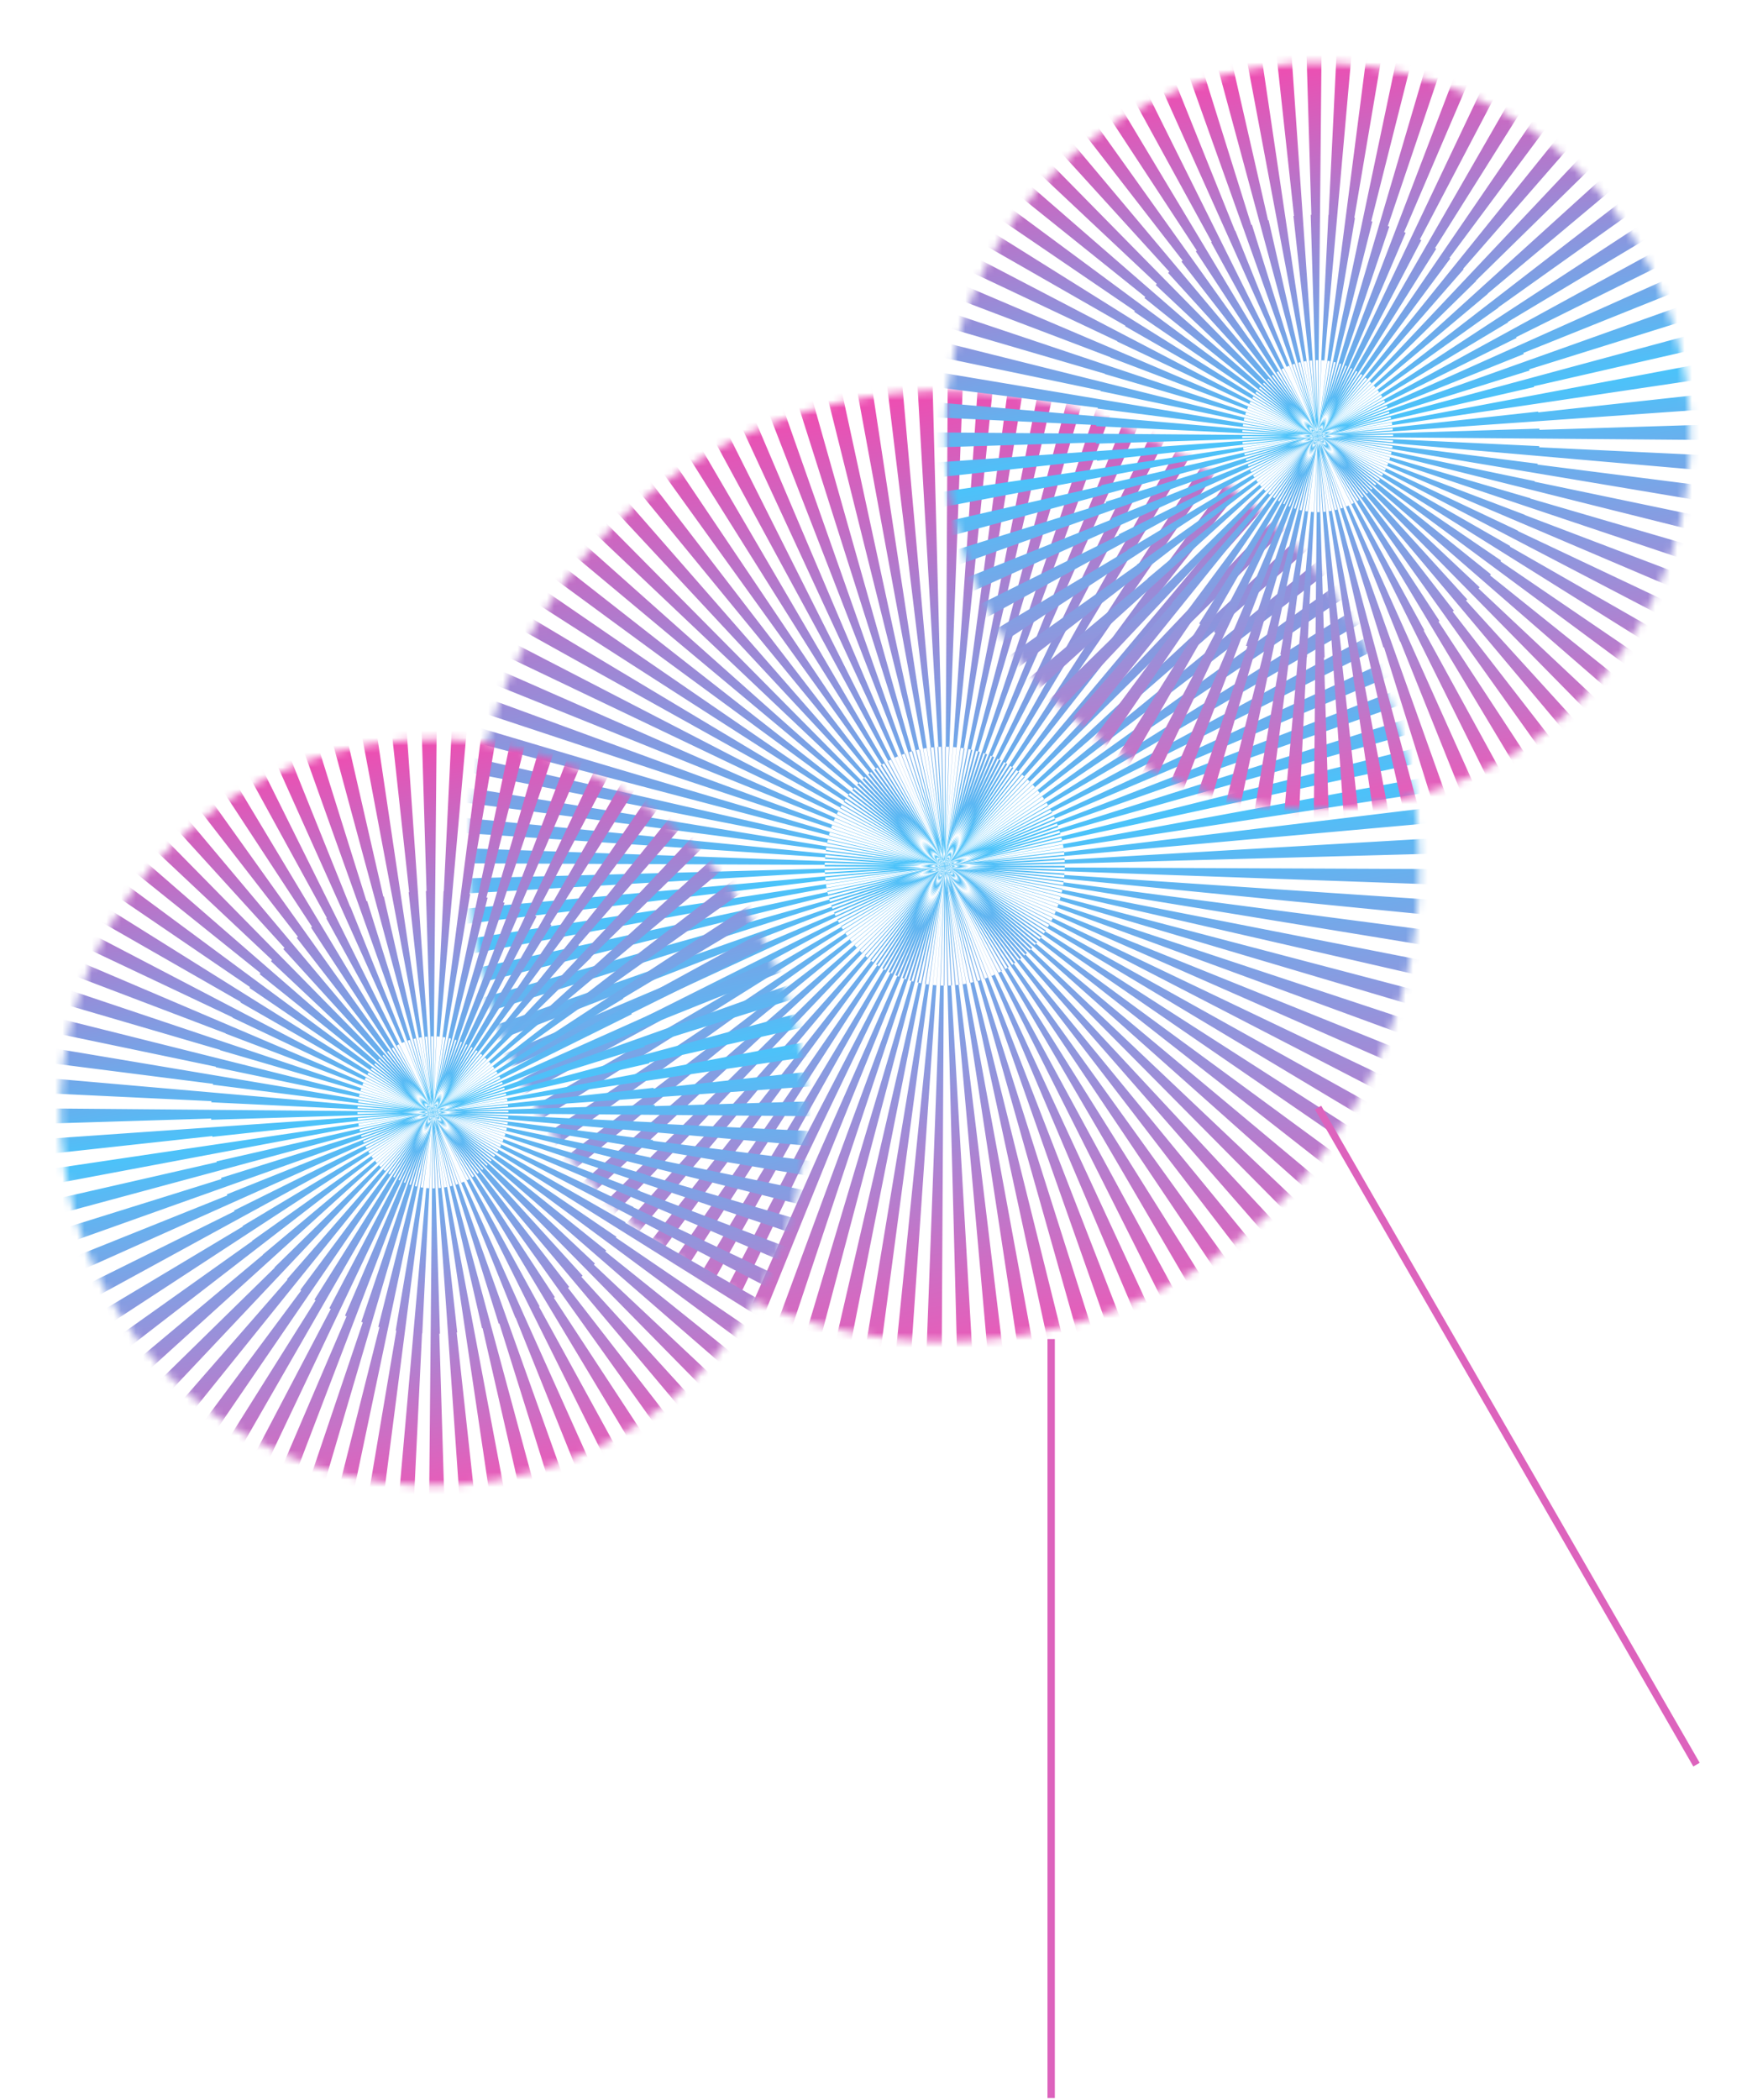 <svg width="238" height="286" viewBox="0 0 238 286" fill="none" xmlns="http://www.w3.org/2000/svg">
<mask id="path-1-inside-1_21_16" fill="white">
<ellipse rx="64.634" ry="64.728" transform="matrix(0.986 -0.166 0.166 0.986 128.706 117.957)"/>
</mask>
<path d="M232.376 100.477C232.285 99.935 232.19 99.395 232.091 98.857L152.435 113.555C152.459 113.684 152.482 113.814 152.503 113.944L232.376 100.477ZM231.448 95.642C231.216 94.566 230.967 93.496 230.702 92.433L152.106 112.034C152.168 112.283 152.227 112.535 152.282 112.789L231.448 95.642ZM229.858 89.251C229.558 88.19 229.242 87.135 228.911 86.088L151.69 110.56C151.767 110.801 151.84 111.045 151.909 111.292L229.858 89.251ZM227.865 82.953C227.499 81.912 227.118 80.879 226.721 79.854L151.188 109.131C151.279 109.364 151.366 109.601 151.45 109.839L227.865 82.953ZM225.476 76.783C225.045 75.765 224.598 74.756 224.136 73.756L150.6 107.743C150.705 107.97 150.807 108.199 150.905 108.431L225.476 76.783ZM222.702 70.773C222.207 69.784 221.696 68.804 221.172 67.834L149.927 106.398C150.046 106.618 150.162 106.841 150.274 107.066L222.702 70.773ZM219.551 64.947C218.995 63.992 218.425 63.047 217.84 62.113L149.17 105.098C149.303 105.311 149.433 105.526 149.559 105.743L219.551 64.947ZM216.041 59.334C215.426 58.417 214.798 57.511 214.156 56.617L148.33 103.845C148.476 104.049 148.62 104.256 148.76 104.465L216.041 59.334ZM212.187 53.96C211.517 53.084 210.833 52.22 210.137 51.368L147.408 102.642C147.569 102.838 147.725 103.036 147.879 103.237L212.187 53.96ZM208.008 48.843C207.284 48.013 206.548 47.194 205.8 46.387L146.409 101.494C146.582 101.68 146.752 101.869 146.919 102.061L208.008 48.843ZM203.518 44.003C202.745 43.221 201.961 42.45 201.165 41.693L145.336 100.407C145.521 100.583 145.703 100.762 145.882 100.943L203.518 44.003ZM198.739 39.458C197.92 38.725 197.089 38.006 196.247 37.3L144.193 99.387C144.389 99.551 144.582 99.718 144.773 99.888L198.739 39.458ZM193.689 35.222C192.825 34.543 191.951 33.877 191.067 33.225L142.987 98.438C143.193 98.59 143.397 98.745 143.598 98.903L193.689 35.222ZM188.384 31.311C187.48 30.687 186.566 30.077 185.642 29.482L141.724 97.566C141.939 97.705 142.152 97.847 142.363 97.992L188.384 31.311ZM182.844 27.738C181.903 27.172 180.952 26.62 179.992 26.083L140.412 96.777C140.634 96.901 140.855 97.029 141.074 97.161L182.844 27.738ZM177.088 24.517C176.113 24.01 175.129 23.518 174.136 23.042L139.057 96.073C139.286 96.183 139.513 96.297 139.739 96.414L177.088 24.517ZM171.137 21.66C170.131 21.215 169.116 20.785 168.094 20.371L137.666 95.458C137.901 95.553 138.134 95.652 138.365 95.754L171.137 21.66ZM165.012 19.179C163.979 18.798 162.938 18.433 161.89 18.083L136.247 94.935C136.486 95.014 136.723 95.098 136.96 95.185L165.012 19.179ZM158.734 17.086C157.678 16.771 156.616 16.472 155.547 16.189L134.805 94.504C135.047 94.568 135.288 94.636 135.528 94.708L158.734 17.086ZM152.33 15.392C151.255 15.144 150.175 14.913 149.089 14.698L133.344 94.167C133.589 94.215 133.833 94.268 134.076 94.324L152.33 15.392ZM145.828 14.107C144.738 13.927 143.644 13.764 142.545 13.618L131.869 93.924C132.117 93.956 132.363 93.993 132.609 94.034L145.828 14.107ZM139.253 13.235C138.155 13.125 137.054 13.032 135.949 12.957L130.382 93.774C130.632 93.791 130.88 93.812 131.127 93.837L139.253 13.235ZM132.635 12.783C131.536 12.742 130.433 12.719 129.328 12.714L128.883 93.719C129.135 93.721 129.385 93.726 129.633 93.735L132.635 12.783ZM126.017 12.749C124.918 12.779 123.816 12.825 122.713 12.889L127.371 93.76C127.625 93.745 127.878 93.734 128.129 93.728L126.017 12.749ZM119.425 13.132C118.331 13.23 117.237 13.345 116.143 13.478L125.845 93.897C126.102 93.865 126.357 93.838 126.611 93.816L119.425 13.132ZM112.889 13.923C112.347 14.006 111.805 14.093 111.263 14.184L124.69 94.064C124.819 94.042 124.949 94.021 125.077 94.002L112.889 13.923ZM111.263 14.184C110.72 14.276 110.18 14.371 109.64 14.471L124.303 94.132C124.431 94.109 124.56 94.086 124.69 94.064L111.263 14.184ZM106.42 15.117C105.343 15.351 104.271 15.601 103.207 15.867L122.793 94.46C123.04 94.398 123.29 94.34 123.543 94.285L106.42 15.117ZM100.02 16.716C98.957 17.017 97.901 17.334 96.852 17.667L121.33 94.874C121.57 94.798 121.812 94.725 122.056 94.656L100.02 16.716ZM93.712 18.719C92.67 19.087 91.636 19.47 90.609 19.869L119.911 95.374C120.143 95.284 120.378 95.197 120.614 95.114L93.712 18.719ZM87.535 21.12C86.516 21.553 85.506 22.002 84.505 22.466L118.533 95.961C118.758 95.856 118.986 95.755 119.216 95.657L87.535 21.12ZM81.52 23.908C80.529 24.406 79.548 24.919 78.577 25.446L117.197 96.632C117.416 96.513 117.637 96.398 117.86 96.286L81.52 23.908ZM75.689 27.074C74.733 27.633 73.788 28.206 72.854 28.793L115.905 97.388C116.117 97.255 116.33 97.125 116.546 96.999L75.689 27.074ZM70.074 30.601C69.157 31.218 68.251 31.849 67.357 32.493L114.659 98.226C114.863 98.08 115.068 97.937 115.276 97.797L70.074 30.601ZM64.7 34.471C63.825 35.144 62.961 35.831 62.109 36.529L113.462 99.147C113.657 98.987 113.855 98.83 114.054 98.677L64.7 34.471ZM59.586 38.667C58.756 39.393 57.938 40.132 57.132 40.882L112.32 100.146C112.506 99.973 112.694 99.803 112.884 99.637L59.586 38.667ZM54.75 43.172C53.968 43.947 53.199 44.734 52.443 45.533L111.238 101.219C111.413 101.035 111.591 100.853 111.771 100.674L54.75 43.172ZM50.211 47.965C49.48 48.787 48.762 49.621 48.058 50.465L110.221 102.363C110.385 102.167 110.551 101.974 110.721 101.783L50.211 47.965ZM45.984 53.029C45.306 53.895 44.642 54.771 43.992 55.657L109.275 103.571C109.427 103.365 109.581 103.161 109.739 102.96L45.984 53.029ZM42.082 58.346C41.46 59.252 40.852 60.167 40.258 61.093L108.406 104.837C108.544 104.621 108.686 104.408 108.831 104.197L42.082 58.346ZM38.52 63.895C37.955 64.838 37.405 65.79 36.87 66.751L107.618 106.153C107.742 105.93 107.87 105.708 108.001 105.489L38.52 63.895ZM35.309 69.658C34.805 70.635 34.315 71.62 33.84 72.613L106.915 107.513C107.025 107.283 107.138 107.055 107.255 106.828L35.309 69.658ZM32.464 75.614C32.021 76.621 31.593 77.636 31.181 78.658L106.3 108.909C106.395 108.674 106.494 108.44 106.596 108.207L32.464 75.614ZM29.994 81.742C29.615 82.775 29.252 83.816 28.904 84.863L105.777 110.335C105.857 110.095 105.94 109.856 106.027 109.619L29.994 81.742ZM27.912 88.019C27.599 89.075 27.301 90.137 27.02 91.205L105.346 111.785C105.41 111.542 105.478 111.299 105.55 111.058L27.912 88.019ZM26.228 94.421C25.982 95.495 25.751 96.575 25.538 97.66L105.009 113.254C105.057 113.008 105.11 112.762 105.166 112.518L26.228 94.421ZM24.951 100.919C24.772 102.007 24.61 103.101 24.466 104.198L104.766 114.739C104.798 114.49 104.835 114.241 104.876 113.994L24.951 100.919ZM24.085 107.487C23.976 108.583 23.884 109.683 23.809 110.786L104.616 116.236C104.633 115.985 104.654 115.734 104.679 115.485L24.085 107.487ZM23.637 114.096C23.597 115.194 23.575 116.296 23.569 117.399L104.562 117.745C104.563 117.492 104.568 117.24 104.577 116.99L23.637 114.096ZM23.605 120.705C23.635 121.803 23.681 122.903 23.745 124.004L104.602 119.268C104.588 119.013 104.577 118.758 104.57 118.505L23.605 120.705ZM23.987 127.287C24.085 128.379 24.2 129.471 24.332 130.564L104.74 120.805C104.709 120.547 104.682 120.29 104.659 120.034L23.987 127.287ZM24.775 133.812C24.858 134.354 24.945 134.895 25.035 135.436L104.908 121.969C104.886 121.839 104.865 121.708 104.846 121.579L24.775 133.812ZM25.035 135.436C25.127 135.978 25.222 136.518 25.321 137.056L104.977 122.359C104.953 122.229 104.93 122.1 104.908 121.969L25.035 135.436ZM25.964 140.271C26.196 141.347 26.445 142.417 26.709 143.48L105.305 123.879C105.243 123.63 105.185 123.379 105.13 123.124L25.964 140.271ZM27.554 146.662C27.854 147.723 28.169 148.778 28.5 149.825L105.721 125.353C105.645 125.112 105.572 124.868 105.502 124.621L27.554 146.662ZM29.547 152.96C29.913 154.001 30.294 155.034 30.691 156.059L106.223 126.783C106.133 126.549 106.045 126.312 105.962 126.074L29.547 152.96ZM31.935 159.13C32.367 160.148 32.813 161.157 33.275 162.157L106.811 128.17C106.707 127.943 106.605 127.714 106.507 127.482L31.935 159.13ZM34.71 165.14C35.205 166.129 35.715 167.109 36.24 168.08L107.484 129.515C107.365 129.295 107.25 129.072 107.137 128.848L34.71 165.14ZM37.86 170.966C38.416 171.921 38.987 172.866 39.571 173.8L108.242 130.815C108.109 130.602 107.979 130.388 107.852 130.171L37.86 170.966ZM41.371 176.579C41.986 177.496 42.614 178.402 43.255 179.296L109.082 132.068C108.935 131.864 108.792 131.657 108.652 131.448L41.371 176.579ZM45.224 181.953C45.895 182.829 46.579 183.693 47.275 184.546L110.003 133.272C109.843 133.076 109.686 132.877 109.532 132.677L45.224 181.953ZM49.404 187.07C50.127 187.901 50.863 188.719 51.611 189.526L111.002 134.419C110.83 134.233 110.66 134.044 110.493 133.852L49.404 187.07ZM53.893 191.91C54.666 192.693 55.451 193.463 56.247 194.22L112.076 135.506C111.891 135.33 111.709 135.152 111.53 134.97L53.893 191.91ZM58.672 196.455C59.492 197.188 60.323 197.907 61.165 198.613L113.218 136.527C113.022 136.362 112.829 136.195 112.639 136.025L58.672 196.455ZM63.723 200.691C64.587 201.37 65.461 202.036 66.345 202.688L114.424 137.475C114.218 137.323 114.015 137.168 113.814 137.01L63.723 200.691ZM69.028 204.602C69.932 205.226 70.846 205.836 71.77 206.432L115.687 138.347C115.472 138.208 115.26 138.066 115.049 137.921L69.028 204.602ZM74.567 208.175C75.509 208.741 76.46 209.293 77.419 209.83L117 139.136C116.777 139.012 116.556 138.884 116.338 138.752L74.567 208.175ZM80.323 211.397C81.299 211.903 82.283 212.395 83.275 212.871L118.355 139.84C118.126 139.73 117.898 139.617 117.673 139.499L80.323 211.397ZM86.274 214.254C87.281 214.699 88.295 215.128 89.317 215.542L119.746 140.455C119.511 140.36 119.278 140.261 119.046 140.159L86.274 214.254ZM92.4 216.734C93.433 217.115 94.474 217.481 95.521 217.83L121.165 140.978C120.926 140.899 120.688 140.815 120.452 140.728L92.4 216.734ZM98.678 218.827C99.734 219.142 100.796 219.441 101.864 219.724L122.607 141.409C122.365 141.345 122.124 141.277 121.884 141.205L98.678 218.827ZM105.082 220.521C106.156 220.769 107.237 221 108.322 221.215L124.067 141.746C123.822 141.698 123.578 141.646 123.335 141.589L105.082 220.521ZM111.584 221.806C112.673 221.986 113.768 222.149 114.867 222.295L125.543 141.99C125.295 141.957 125.049 141.92 124.803 141.88L111.584 221.806ZM118.159 222.678C119.256 222.788 120.358 222.881 121.462 222.957L127.029 142.139C126.78 142.122 126.532 142.101 126.284 142.076L118.159 222.678ZM124.776 223.131C125.876 223.171 126.979 223.194 128.084 223.199L128.528 142.194C128.277 142.193 128.027 142.187 127.778 142.178L124.776 223.131ZM131.394 223.164C132.494 223.135 133.595 223.088 134.698 223.024L130.04 142.154C129.786 142.168 129.534 142.179 129.283 142.186L131.394 223.164ZM137.987 222.781C139.08 222.683 140.174 222.568 141.269 222.435L131.566 142.017C131.31 142.048 131.054 142.075 130.8 142.097L137.987 222.781ZM144.522 221.99C145.065 221.907 145.607 221.82 146.149 221.729L132.722 141.849C132.592 141.871 132.463 141.892 132.334 141.912L144.522 221.99ZM146.149 221.729C146.691 221.637 147.232 221.542 147.771 221.442L133.109 141.781C132.98 141.805 132.852 141.827 132.722 141.849L146.149 221.729ZM150.991 220.796C152.069 220.562 153.14 220.313 154.205 220.047L134.619 141.454C134.371 141.515 134.121 141.574 133.869 141.629L150.991 220.796ZM157.392 219.198C158.455 218.896 159.511 218.579 160.559 218.246L136.082 141.039C135.842 141.115 135.6 141.188 135.355 141.257L157.392 219.198ZM163.699 217.194C164.742 216.827 165.776 216.443 166.802 216.045L137.501 140.539C137.269 140.629 137.034 140.716 136.797 140.8L163.699 217.194ZM169.876 214.794C170.895 214.36 171.906 213.911 172.907 213.447L138.879 139.952C138.653 140.057 138.426 140.158 138.196 140.256L169.876 214.794ZM175.892 212.005C176.883 211.507 177.863 210.995 178.834 210.467L140.214 139.281C139.996 139.4 139.775 139.515 139.551 139.628L175.892 212.005ZM181.723 208.839C182.678 208.28 183.623 207.707 184.558 207.12L141.506 138.526C141.295 138.658 141.081 138.788 140.866 138.914L181.723 208.839ZM187.337 205.312C188.254 204.695 189.16 204.064 190.055 203.42L142.752 137.687C142.549 137.833 142.343 137.976 142.135 138.116L187.337 205.312ZM192.711 201.443C193.587 200.769 194.451 200.083 195.303 199.384L143.949 136.766C143.754 136.926 143.557 137.083 143.357 137.237L192.711 201.443ZM197.825 197.246C198.656 196.52 199.474 195.782 200.28 195.031L145.091 135.767C144.906 135.94 144.718 136.11 144.527 136.277L197.825 197.246ZM202.661 192.742C203.443 191.966 204.212 191.179 204.968 190.38L146.174 134.694C145.999 134.879 145.821 135.06 145.64 135.24L202.661 192.742ZM207.2 187.948C207.931 187.126 208.649 186.293 209.354 185.449L147.191 133.55C147.027 133.746 146.86 133.939 146.691 134.13L207.2 187.948ZM211.427 182.884C212.105 182.018 212.77 181.142 213.42 180.256L148.136 132.342C147.985 132.548 147.83 132.752 147.673 132.954L211.427 182.884ZM215.329 177.568C215.952 176.662 216.56 175.746 217.154 174.821L149.006 131.076C148.868 131.292 148.726 131.505 148.581 131.716L215.329 177.568ZM218.892 172.018C219.456 171.075 220.006 170.123 220.542 169.162L149.794 129.76C149.67 129.983 149.542 130.205 149.41 130.424L218.892 172.018ZM222.102 166.255C222.607 165.279 223.097 164.294 223.571 163.3L150.497 128.4C150.387 128.63 150.273 128.858 150.156 129.085L222.102 166.255ZM224.948 160.299C225.391 159.292 225.819 158.277 226.231 157.255L151.111 127.004C151.016 127.239 150.918 127.473 150.815 127.706L224.948 160.299ZM227.417 154.172C227.796 153.138 228.16 152.097 228.507 151.05L151.634 125.578C151.555 125.818 151.471 126.057 151.384 126.294L227.417 154.172ZM229.499 147.894C229.813 146.838 230.11 145.776 230.391 144.708L152.065 124.128C152.001 124.372 151.933 124.614 151.862 124.855L229.499 147.894ZM231.183 141.492C231.43 140.418 231.66 139.338 231.873 138.253L152.403 122.659C152.354 122.905 152.302 123.151 152.246 123.395L231.183 141.492ZM232.461 134.995C232.639 133.906 232.801 132.813 232.946 131.715L152.646 121.174C152.613 121.424 152.577 121.672 152.536 121.919L232.461 134.995ZM233.326 128.426C233.435 127.33 233.528 126.23 233.602 125.127L152.795 119.678C152.778 119.929 152.757 120.179 152.732 120.428L233.326 128.426ZM233.775 121.817C233.814 120.719 233.837 119.618 233.842 118.514L152.85 118.168C152.849 118.421 152.844 118.673 152.834 118.923L233.775 121.817ZM233.806 115.208C233.777 114.11 233.73 113.01 233.666 111.909L152.809 116.645C152.824 116.901 152.835 117.155 152.842 117.408L233.806 115.208ZM233.424 108.626C233.327 107.534 233.212 106.442 233.08 105.349L152.672 115.108C152.703 115.367 152.73 115.624 152.753 115.879L233.424 108.626ZM232.636 102.101C232.554 101.559 232.467 101.018 232.376 100.477L152.503 113.944C152.525 114.075 152.546 114.205 152.566 114.334L232.636 102.101ZM272.312 93.743C272.187 92.996 272.056 92.251 271.919 91.508L112.607 120.904C112.593 120.828 112.58 120.753 112.567 120.678L272.312 93.743ZM271.031 87.068C270.71 85.582 270.366 84.103 270 82.633L112.808 121.834C112.769 121.676 112.733 121.519 112.699 121.363L271.031 87.068ZM268.832 78.231C268.417 76.762 267.98 75.302 267.522 73.852L113.08 122.796C113.029 122.634 112.981 122.473 112.935 122.312L268.832 78.231ZM266.072 69.509C265.566 68.067 265.037 66.636 264.487 65.216L113.422 123.769C113.359 123.607 113.3 123.445 113.243 123.283L266.072 69.509ZM262.762 60.959C262.164 59.548 261.545 58.149 260.905 56.763L113.832 124.736C113.758 124.577 113.687 124.416 113.619 124.255L262.762 60.959ZM258.916 52.627C258.229 51.255 257.521 49.896 256.794 48.551L114.305 125.681C114.221 125.526 114.14 125.369 114.061 125.212L258.916 52.627ZM254.547 44.549C253.776 43.225 252.986 41.915 252.176 40.621L114.835 126.591C114.742 126.443 114.652 126.292 114.563 126.14L254.547 44.549ZM249.681 36.769C248.829 35.498 247.959 34.243 247.07 33.003L115.417 127.459C115.316 127.318 115.217 127.175 115.12 127.031L249.681 36.769ZM244.342 29.322C243.412 28.108 242.465 26.911 241.501 25.731L116.044 128.279C115.936 128.146 115.83 128.012 115.725 127.875L244.342 29.322ZM238.552 22.235C237.55 21.084 236.531 19.951 235.496 18.834L116.714 129.048C116.599 128.924 116.486 128.798 116.374 128.669L238.552 22.235ZM232.337 15.534C231.267 14.45 230.181 13.384 229.079 12.336L117.422 129.764C117.301 129.649 117.181 129.532 117.063 129.413L232.337 15.534ZM225.723 9.243C224.588 8.229 223.438 7.234 222.274 6.257L118.166 130.43C118.039 130.323 117.914 130.214 117.79 130.104L225.723 9.243ZM218.734 3.382C217.539 2.442 216.33 1.521 215.106 0.619L118.948 131.044C118.814 130.946 118.683 130.846 118.552 130.743L218.734 3.382ZM211.394 -2.029C210.143 -2.893 208.879 -3.737 207.601 -4.561L119.766 131.609C119.626 131.519 119.488 131.427 119.352 131.333L211.394 -2.029ZM203.729 -6.973C202.426 -7.757 201.11 -8.521 199.782 -9.264L120.622 132.124C120.476 132.042 120.332 131.958 120.189 131.873L203.729 -6.973ZM195.763 -11.432C194.412 -12.133 193.05 -12.814 191.676 -13.474L121.517 132.589C121.364 132.515 121.214 132.44 121.065 132.363L195.763 -11.432ZM187.523 -15.388C186.129 -16.004 184.724 -16.599 183.309 -17.172L122.452 133.002C122.293 132.937 122.135 132.871 121.979 132.802L187.523 -15.388ZM179.038 -18.824C177.606 -19.352 176.164 -19.858 174.712 -20.342L123.425 133.361C123.259 133.305 123.096 133.248 122.934 133.188L179.038 -18.824ZM170.337 -21.725C168.873 -22.162 167.4 -22.576 165.919 -22.968L124.433 133.662C124.262 133.616 124.093 133.569 123.925 133.519L170.337 -21.725ZM161.457 -24.073C159.966 -24.417 158.468 -24.738 156.962 -25.036L125.472 133.901C125.296 133.867 125.122 133.829 124.949 133.789L161.457 -24.073ZM152.437 -25.857C150.926 -26.106 149.407 -26.332 147.883 -26.534L126.531 134.076C126.353 134.052 126.176 134.026 125.999 133.997L152.437 -25.857ZM143.316 -27.066C141.793 -27.218 140.265 -27.348 138.733 -27.452L127.599 134.183C127.42 134.171 127.242 134.156 127.065 134.138L143.316 -27.066ZM134.137 -27.694C132.611 -27.75 131.082 -27.781 129.55 -27.789L128.661 134.222C128.485 134.221 128.309 134.218 128.132 134.211L134.137 -27.694ZM124.961 -27.74C123.438 -27.699 121.912 -27.635 120.384 -27.546L129.7 134.195C129.53 134.205 129.358 134.212 129.185 134.217L124.961 -27.74ZM115.831 -27.21C114.318 -27.074 112.805 -26.915 111.292 -26.732L130.696 134.106C130.534 134.125 130.37 134.143 130.204 134.158L115.831 -27.21ZM106.795 -26.116C106.046 -26.002 105.298 -25.881 104.549 -25.755L131.403 134.004C131.327 134.017 131.249 134.029 131.171 134.041L106.795 -26.116ZM104.549 -25.755C103.801 -25.629 103.054 -25.497 102.309 -25.36L131.634 133.963C131.557 133.977 131.48 133.991 131.403 134.004L104.549 -25.755ZM97.859 -24.467C96.369 -24.144 94.887 -23.798 93.413 -23.43L132.586 133.756C132.425 133.796 132.264 133.834 132.104 133.868L97.859 -24.467ZM89.001 -22.255C87.529 -21.837 86.066 -21.398 84.613 -20.937L133.569 133.477C133.404 133.53 133.239 133.579 133.075 133.626L89.001 -22.255ZM80.261 -19.479C78.816 -18.969 77.382 -18.437 75.959 -17.884L134.561 133.127C134.397 133.191 134.231 133.253 134.065 133.311L80.261 -19.479ZM71.695 -16.149C70.281 -15.547 68.88 -14.925 67.491 -14.281L135.547 132.708C135.384 132.783 135.221 132.856 135.056 132.926L71.695 -16.149ZM63.349 -12.281C61.975 -11.59 60.614 -10.879 59.267 -10.147L136.507 132.225C136.35 132.31 136.191 132.394 136.03 132.474L63.349 -12.281ZM55.261 -7.888C53.935 -7.113 52.624 -6.318 51.328 -5.504L137.431 131.685C137.281 131.779 137.129 131.872 136.974 131.962L55.261 -7.888ZM47.473 -2.997C46.202 -2.141 44.946 -1.266 43.705 -0.373L138.31 131.093C138.168 131.195 138.024 131.296 137.877 131.395L47.473 -2.997ZM40.023 2.368C38.81 3.301 37.612 4.252 36.432 5.221L139.139 130.456C139.006 130.565 138.87 130.673 138.731 130.78L40.023 2.368ZM32.937 8.182C31.787 9.188 30.654 10.211 29.538 11.25L139.915 129.778C139.79 129.894 139.663 130.008 139.534 130.122L32.937 8.182ZM26.24 14.421C25.157 15.494 24.093 16.584 23.046 17.69L140.635 129.063C140.52 129.185 140.402 129.305 140.282 129.425L26.24 14.421ZM19.957 21.056C18.945 22.194 17.951 23.347 16.976 24.515L141.303 128.313C141.196 128.44 141.087 128.567 140.976 128.692L19.957 21.056ZM14.107 28.064C13.169 29.262 12.25 30.474 11.35 31.7L141.917 127.528C141.819 127.662 141.719 127.794 141.616 127.925L14.107 28.064ZM8.708 35.42C7.847 36.673 7.006 37.94 6.184 39.22L142.48 126.709C142.39 126.848 142.298 126.986 142.205 127.123L8.708 35.42ZM3.779 43.098C2.998 44.403 2.237 45.72 1.496 47.05L142.991 125.854C142.91 126 142.827 126.144 142.742 126.286L3.779 43.098ZM-0.664 51.073C-1.362 52.425 -2.04 53.788 -2.697 55.163L143.452 124.963C143.379 125.115 143.305 125.265 143.228 125.413L-0.664 51.073ZM-4.603 59.317C-5.216 60.712 -5.808 62.117 -6.379 63.533L143.86 124.035C143.796 124.193 143.731 124.349 143.663 124.504L-4.603 59.317ZM-8.022 67.803C-8.547 69.234 -9.051 70.676 -9.532 72.127L144.214 123.071C144.159 123.235 144.103 123.397 144.044 123.558L-8.022 67.803ZM-10.906 76.5C-11.341 77.963 -11.753 79.435 -12.143 80.915L144.509 122.075C144.465 122.244 144.418 122.411 144.369 122.577L-10.906 76.5ZM-13.241 85.373C-13.583 86.862 -13.902 88.358 -14.197 89.862L144.744 121.052C144.711 121.224 144.674 121.396 144.635 121.566L-13.241 85.373ZM-15.012 94.381C-15.259 95.89 -15.483 97.406 -15.684 98.928L144.915 120.009C144.892 120.184 144.867 120.359 144.838 120.532L-15.012 94.381ZM-16.211 103.488C-16.363 105.007 -16.491 106.532 -16.595 108.062L145.02 118.96C145.008 119.135 144.993 119.31 144.976 119.485L-16.211 103.488ZM-16.833 112.649C-16.888 114.172 -16.92 115.697 -16.927 117.226L145.058 117.918C145.057 118.091 145.054 118.263 145.047 118.437L-16.833 112.649ZM-16.877 121.805C-16.836 123.325 -16.772 124.848 -16.683 126.372L145.031 116.9C145.041 117.067 145.048 117.236 145.052 117.405L-16.877 121.805ZM-16.348 130.914C-16.213 132.424 -16.055 133.933 -15.872 135.443L144.944 115.926C144.963 116.084 144.98 116.245 144.995 116.407L-16.348 130.914ZM-15.26 139.929C-15.146 140.676 -15.026 141.423 -14.901 142.17L144.844 115.235C144.857 115.31 144.869 115.386 144.881 115.462L-15.26 139.929ZM-14.901 142.17C-14.775 142.917 -14.644 143.662 -14.507 144.405L144.805 115.01C144.819 115.085 144.832 115.161 144.844 115.235L-14.901 142.17ZM-13.619 148.845C-13.298 150.331 -12.955 151.81 -12.589 153.28L144.603 114.079C144.643 114.237 144.679 114.394 144.713 114.55L-13.619 148.845ZM-11.42 157.682C-11.006 159.151 -10.569 160.611 -10.11 162.061L144.332 113.117C144.383 113.279 144.431 113.44 144.476 113.601L-11.42 157.682ZM-8.661 166.404C-8.154 167.846 -7.626 169.277 -7.076 170.697L143.99 112.144C144.052 112.306 144.112 112.468 144.169 112.631L-8.661 166.404ZM-5.351 174.954C-4.752 176.365 -4.133 177.764 -3.493 179.15L143.58 111.177C143.653 111.337 143.724 111.497 143.793 111.659L-5.351 174.954ZM-1.504 183.286C-0.817 184.658 -0.11 186.017 0.618 187.362L143.107 110.233C143.19 110.387 143.272 110.544 143.351 110.702L-1.504 183.286ZM2.864 191.364C3.635 192.688 4.426 193.998 5.236 195.293L142.577 109.322C142.669 109.471 142.76 109.621 142.849 109.773L2.864 191.364ZM7.731 199.144C8.582 200.415 9.453 201.671 10.342 202.91L141.995 108.455C142.096 108.595 142.195 108.738 142.292 108.883L7.731 199.144ZM13.07 206.592C13.999 207.805 14.946 209.002 15.911 210.183L141.367 107.635C141.475 107.767 141.582 107.901 141.687 108.038L13.07 206.592ZM18.859 213.678C19.861 214.829 20.88 215.963 21.916 217.079L140.698 106.866C140.813 106.989 140.926 107.115 141.038 107.244L18.859 213.678ZM25.075 220.38C26.145 221.463 27.231 222.529 28.333 223.577L139.99 106.149C140.111 106.264 140.23 106.381 140.349 106.501L25.075 220.38ZM31.689 226.67C32.823 227.684 33.973 228.679 35.138 229.656L139.245 105.483C139.372 105.59 139.498 105.699 139.622 105.81L31.689 226.67ZM38.678 232.531C39.873 233.471 41.082 234.392 42.305 235.294L138.464 104.869C138.597 104.967 138.729 105.067 138.859 105.17L38.678 232.531ZM46.017 237.942C47.268 238.806 48.533 239.65 49.811 240.474L137.646 104.304C137.785 104.394 137.923 104.486 138.06 104.58L46.017 237.942ZM53.682 242.886C54.985 243.67 56.301 244.434 57.629 245.177L136.79 103.789C136.936 103.871 137.08 103.955 137.223 104.041L53.682 242.886ZM61.649 247.345C62.999 248.047 64.362 248.727 65.736 249.387L135.895 103.325C136.047 103.398 136.198 103.473 136.347 103.551L61.649 247.345ZM69.888 251.301C71.282 251.917 72.687 252.512 74.103 253.086L134.96 102.911C135.119 102.976 135.276 103.043 135.432 103.111L69.888 251.301ZM78.373 254.737C79.805 255.265 81.248 255.772 82.699 256.256L133.987 102.553C134.152 102.608 134.316 102.665 134.478 102.725L78.373 254.737ZM87.075 257.638C88.538 258.075 90.011 258.49 91.493 258.881L132.978 102.252C133.149 102.297 133.319 102.345 133.487 102.395L87.075 257.638ZM95.955 259.986C97.445 260.331 98.944 260.652 100.45 260.949L131.94 102.012C132.115 102.047 132.289 102.084 132.462 102.124L95.955 259.986ZM104.974 261.77C106.486 262.019 108.004 262.245 109.529 262.447L130.881 101.837C131.059 101.861 131.236 101.887 131.413 101.916L104.974 261.77ZM114.096 262.979C115.619 263.132 117.146 263.261 118.679 263.366L129.813 101.73C129.991 101.742 130.169 101.757 130.347 101.775L114.096 262.979ZM123.275 263.607C124.8 263.663 126.329 263.695 127.861 263.702L128.75 101.691C128.926 101.692 129.103 101.695 129.279 101.702L123.275 263.607ZM132.45 263.653C133.974 263.612 135.5 263.548 137.027 263.459L127.711 101.718C127.882 101.708 128.054 101.701 128.227 101.697L132.45 263.653ZM141.58 263.123C143.093 262.988 144.606 262.828 146.12 262.645L126.715 101.807C126.877 101.788 127.041 101.77 127.207 101.756L141.58 263.123ZM150.616 262.029C151.365 261.915 152.114 261.795 152.862 261.668L126.008 101.91C126.085 101.897 126.162 101.884 126.24 101.872L150.616 262.029ZM152.862 261.668C153.611 261.542 154.358 261.41 155.103 261.273L125.777 101.95C125.855 101.936 125.932 101.923 126.008 101.91L152.862 261.668ZM159.553 260.38C161.043 260.057 162.525 259.711 163.998 259.343L124.825 102.157C124.987 102.117 125.148 102.079 125.307 102.045L159.553 260.38ZM168.41 258.168C169.882 257.751 171.345 257.311 172.798 256.85L123.843 102.436C124.008 102.383 124.172 102.334 124.337 102.287L168.41 258.168ZM177.15 255.392C178.595 254.882 180.03 254.35 181.453 253.798L122.85 102.786C123.015 102.722 123.18 102.661 123.346 102.602L177.15 255.392ZM185.717 252.062C187.13 251.461 188.532 250.838 189.921 250.194L121.865 103.205C122.027 103.13 122.191 103.057 122.355 102.987L185.717 252.062ZM194.062 248.194C195.437 247.503 196.797 246.792 198.144 246.06L120.904 103.688C121.062 103.603 121.221 103.52 121.381 103.439L194.062 248.194ZM202.151 243.802C203.477 243.026 204.788 242.232 206.084 241.418L119.98 104.228C120.131 104.134 120.283 104.042 120.437 103.951L202.151 243.802ZM209.938 238.91C211.21 238.054 212.466 237.179 213.706 236.286L119.101 104.82C119.243 104.718 119.388 104.617 119.535 104.518L209.938 238.91ZM217.388 233.546C218.602 232.612 219.799 231.661 220.98 230.692L118.272 105.458C118.406 105.348 118.542 105.24 118.68 105.134L217.388 233.546ZM224.475 227.731C225.625 226.725 226.758 225.703 227.874 224.663L117.497 106.135C117.622 106.019 117.749 105.905 117.878 105.792L224.475 227.731ZM231.172 221.493C232.254 220.419 233.319 219.329 234.366 218.223L116.776 106.85C116.892 106.728 117.01 106.608 117.13 106.489L231.172 221.493ZM237.455 214.857C238.467 213.719 239.46 212.566 240.435 211.398L116.109 107.601C116.216 107.473 116.325 107.346 116.436 107.221L237.455 214.857ZM243.305 207.849C244.243 206.651 245.162 205.439 246.062 204.213L115.495 108.385C115.593 108.251 115.693 108.119 115.795 107.989L243.305 207.849ZM248.703 200.493C249.564 199.24 250.406 197.973 251.228 196.693L114.932 109.204C115.021 109.065 115.113 108.927 115.207 108.79L248.703 200.493ZM253.632 192.815C254.414 191.511 255.175 190.193 255.915 188.864L114.42 110.059C114.501 109.913 114.584 109.769 114.67 109.627L253.632 192.815ZM258.075 184.84C258.774 183.489 259.451 182.125 260.108 180.751L113.96 110.95C114.032 110.798 114.107 110.648 114.183 110.5L258.075 184.84ZM262.014 176.596C262.627 175.202 263.22 173.796 263.79 172.38L113.552 111.878C113.615 111.72 113.681 111.564 113.749 111.41L262.014 176.596ZM265.434 168.11C265.959 166.679 266.462 165.237 266.944 163.786L113.198 112.842C113.252 112.678 113.309 112.516 113.368 112.355L265.434 168.11ZM268.318 159.413C268.753 157.95 269.165 156.478 269.554 154.998L112.902 113.838C112.947 113.669 112.993 113.502 113.043 113.336L268.318 159.413ZM270.652 150.541C270.994 149.052 271.313 147.555 271.609 146.051L112.667 114.862C112.701 114.689 112.738 114.517 112.777 114.347L270.652 150.541ZM272.423 141.533C272.671 140.023 272.895 138.507 273.096 136.985L112.496 115.904C112.519 115.729 112.545 115.555 112.574 115.381L272.423 141.533ZM273.623 132.426C273.774 130.906 273.902 129.381 274.006 127.851L112.392 116.953C112.403 116.778 112.418 116.603 112.436 116.428L273.623 132.426ZM274.245 123.264C274.3 121.742 274.331 120.216 274.339 118.687L112.354 117.995C112.355 117.823 112.358 117.65 112.364 117.477L274.245 123.264ZM274.288 114.108C274.248 112.588 274.183 111.065 274.095 109.541L112.381 119.013C112.371 118.846 112.364 118.677 112.359 118.508L274.288 114.108ZM273.76 104.999C273.625 103.49 273.466 101.98 273.284 100.47L112.468 119.987C112.448 119.829 112.432 119.668 112.417 119.506L273.76 104.999ZM272.671 95.984C272.558 95.237 272.438 94.49 272.312 93.743L112.567 120.678C112.555 120.603 112.542 120.527 112.531 120.451L272.671 95.984Z" fill="url(#paint0_linear_21_16)" mask="url(#path-1-inside-1_21_16)"/>
<mask id="path-3-inside-2_21_16" fill="white">
<ellipse rx="50.768" ry="50.842" transform="matrix(0.986 -0.166 0.166 0.986 58.98 151.48)"/>
</mask>
<path d="M148.982 136.334C148.883 135.747 148.779 135.162 148.669 134.579L69.067 149.559C69.08 149.631 69.093 149.703 69.105 149.776L148.982 136.334ZM147.943 131.097C147.678 129.933 147.39 128.778 147.08 127.632L68.878 148.732C68.914 148.865 68.947 149.001 68.979 149.139L147.943 131.097ZM146.079 124.193C145.722 123.049 145.343 121.915 144.943 120.792L68.635 147.954C68.679 148.079 68.722 148.207 68.763 148.337L146.079 124.193ZM143.673 117.435C143.226 116.321 142.758 115.219 142.27 114.128L68.338 147.214C68.392 147.334 68.444 147.456 68.493 147.58L143.673 117.435ZM140.736 110.876C140.202 109.799 139.648 108.736 139.075 107.686L67.987 146.506C68.05 146.622 68.111 146.739 68.17 146.857L140.736 110.876ZM137.29 104.565C136.673 103.536 136.038 102.52 135.384 101.52L67.58 145.827C67.653 145.938 67.723 146.05 67.791 146.163L137.29 104.565ZM133.361 98.553C132.666 97.577 131.953 96.615 131.223 95.67L67.116 145.175C67.198 145.281 67.278 145.388 67.356 145.497L133.361 98.553ZM128.975 92.874C128.207 91.957 127.422 91.056 126.621 90.172L66.596 144.554C66.688 144.654 66.776 144.756 66.863 144.86L128.975 92.874ZM124.164 87.565C123.328 86.712 122.477 85.877 121.61 85.058L66.022 143.968C66.122 144.062 66.22 144.158 66.316 144.256L124.164 87.565ZM118.96 82.654C118.061 81.87 117.147 81.104 116.219 80.356L65.4 143.425C65.507 143.512 65.613 143.6 65.717 143.691L118.96 82.654ZM113.391 78.167C112.434 77.456 111.464 76.764 110.48 76.091L64.734 142.93C64.848 143.008 64.961 143.089 65.072 143.171L113.391 78.167ZM107.49 74.129C106.48 73.494 105.458 72.879 104.424 72.284L64.034 142.49C64.153 142.559 64.271 142.63 64.388 142.703L107.49 74.129ZM101.287 70.56C100.231 70.006 99.163 69.472 98.083 68.959L63.308 142.11C63.431 142.168 63.553 142.229 63.674 142.292L101.287 70.56ZM94.817 67.484C93.719 67.014 92.611 66.565 91.492 66.137L62.564 141.791C62.69 141.839 62.814 141.889 62.938 141.942L94.817 67.484ZM88.114 64.921C86.981 64.538 85.838 64.177 84.687 63.837L61.809 141.535C61.935 141.573 62.062 141.613 62.188 141.655L88.114 64.921ZM81.219 62.89C80.059 62.597 78.89 62.327 77.714 62.08L61.046 141.343C61.174 141.37 61.301 141.4 61.428 141.432L81.219 62.89ZM74.177 61.409C72.995 61.209 71.807 61.032 70.614 60.878L60.278 141.213C60.407 141.23 60.535 141.249 60.663 141.271L74.177 61.409ZM67.033 60.489C65.841 60.383 64.644 60.301 63.443 60.242L59.501 141.144C59.632 141.151 59.762 141.16 59.891 141.171L67.033 60.489ZM59.849 60.138C58.654 60.127 57.457 60.139 56.257 60.176L58.71 141.137C58.844 141.133 58.977 141.132 59.108 141.133L59.849 60.138ZM52.672 60.354C51.486 60.437 50.298 60.543 49.109 60.672L57.895 141.194C58.034 141.179 58.171 141.167 58.306 141.157L52.672 60.354ZM45.574 61.127C44.986 61.215 44.398 61.308 43.811 61.407L57.262 141.282C57.334 141.27 57.406 141.259 57.477 141.248L45.574 61.127ZM43.811 61.407C43.223 61.506 42.637 61.61 42.053 61.72L57.049 141.32C57.119 141.307 57.19 141.294 57.262 141.282L43.811 61.407ZM38.563 62.447C37.398 62.714 36.241 63.002 35.093 63.313L56.235 141.506C56.366 141.471 56.499 141.437 56.635 141.406L38.563 62.447ZM31.648 64.317C30.502 64.676 29.366 65.056 28.241 65.457L55.469 141.745C55.593 141.701 55.719 141.659 55.847 141.619L31.648 64.317ZM24.879 66.732C23.763 67.181 22.66 67.65 21.568 68.14L54.742 142.038C54.861 141.985 54.98 141.934 55.102 141.885L24.879 66.732ZM18.312 69.68C17.234 70.216 16.17 70.772 15.119 71.348L54.045 142.384C54.159 142.322 54.274 142.262 54.391 142.204L18.312 69.68ZM11.997 73.14C10.966 73.758 9.951 74.396 8.95 75.052L53.375 142.787C53.484 142.715 53.595 142.646 53.707 142.578L11.997 73.14ZM5.983 77.083C5.007 77.78 4.046 78.495 3.1 79.228L52.731 143.247C52.836 143.165 52.942 143.086 53.05 143.01L5.983 77.083ZM0.307 81.483C-0.61 82.253 -1.51 83.04 -2.394 83.844L52.116 143.764C52.215 143.673 52.317 143.584 52.419 143.498L0.307 81.483ZM-4.997 86.307C-5.849 87.145 -6.683 87.999 -7.5 88.868L51.535 144.335C51.629 144.236 51.724 144.138 51.821 144.043L-4.997 86.307ZM-9.899 91.523C-10.681 92.424 -11.446 93.34 -12.192 94.27L50.995 144.957C51.081 144.85 51.169 144.744 51.259 144.64L-9.899 91.523ZM-14.374 97.102C-15.084 98.061 -15.774 99.032 -16.445 100.018L50.502 145.623C50.58 145.509 50.66 145.396 50.742 145.285L-14.374 97.102ZM-18.4 103.011C-19.032 104.022 -19.644 105.045 -20.237 106.08L50.063 146.325C50.131 146.206 50.202 146.087 50.276 145.97L-18.4 103.011ZM-21.953 109.219C-22.505 110.276 -23.036 111.344 -23.546 112.424L49.682 147.055C49.74 146.932 49.801 146.809 49.865 146.687L-21.953 109.219ZM-25.013 115.69C-25.481 116.788 -25.927 117.896 -26.352 119.015L49.363 147.805C49.411 147.679 49.461 147.553 49.514 147.428L-25.013 115.69ZM-27.561 122.392C-27.941 123.524 -28.3 124.666 -28.636 125.816L49.106 148.568C49.144 148.44 49.184 148.313 49.227 148.186L-27.561 122.392ZM-29.576 129.281C-29.867 130.441 -30.135 131.608 -30.38 132.783L48.913 149.34C48.94 149.211 48.97 149.082 49.002 148.953L-29.576 129.281ZM-31.045 136.315C-31.243 137.495 -31.418 138.681 -31.57 139.873L48.782 150.12C48.799 149.989 48.818 149.858 48.84 149.729L-31.045 136.315ZM-31.954 143.449C-32.058 144.639 -32.139 145.833 -32.196 147.032L48.713 150.908C48.72 150.776 48.729 150.644 48.74 150.513L-31.954 143.449ZM-32.297 150.619C-32.307 151.812 -32.293 153.007 -32.256 154.205L48.707 151.713C48.703 151.576 48.701 151.441 48.702 151.308L-32.297 150.619ZM-32.075 157.783C-31.992 158.967 -31.886 160.152 -31.756 161.338L48.765 152.541C48.749 152.4 48.737 152.261 48.727 152.123L-32.075 157.783ZM-31.301 164.867C-31.214 165.453 -31.121 166.04 -31.022 166.627L48.854 153.184C48.842 153.111 48.831 153.039 48.82 152.967L-31.301 164.867ZM-31.022 166.627C-30.924 167.213 -30.819 167.798 -30.709 168.381L48.893 153.401C48.88 153.33 48.867 153.257 48.854 153.184L-31.022 166.627ZM-29.984 171.864C-29.718 173.027 -29.43 174.182 -29.121 175.328L49.082 154.228C49.046 154.095 49.012 153.96 48.981 153.821L-29.984 171.864ZM-28.12 178.767C-27.762 179.911 -27.383 181.045 -26.983 182.169L49.325 155.007C49.28 154.881 49.237 154.753 49.197 154.623L-28.12 178.767ZM-25.713 185.526C-25.266 186.64 -24.799 187.742 -24.311 188.832L49.621 155.746C49.568 155.626 49.516 155.504 49.467 155.381L-25.713 185.526ZM-22.777 192.085C-22.243 193.161 -21.689 194.225 -21.115 195.275L49.972 156.454C49.91 156.339 49.849 156.222 49.79 156.104L-22.777 192.085ZM-19.33 198.395C-18.714 199.425 -18.078 200.44 -17.424 201.441L50.38 157.134C50.307 157.023 50.237 156.911 50.169 156.797L-19.33 198.395ZM-15.401 204.407C-14.706 205.384 -13.993 206.345 -13.263 207.291L50.843 157.786C50.761 157.679 50.682 157.572 50.604 157.463L-15.401 204.407ZM-11.015 210.086C-10.247 211.003 -9.462 211.904 -8.661 212.789L51.363 158.407C51.272 158.306 51.183 158.204 51.096 158.1L-11.015 210.086ZM-6.205 215.395C-5.369 216.248 -4.517 217.084 -3.65 217.902L51.937 158.992C51.837 158.898 51.739 158.802 51.644 158.704L-6.205 215.395ZM-1 220.306C-0.101 221.09 0.813 221.856 1.741 222.604L52.56 159.535C52.453 159.449 52.347 159.36 52.243 159.269L-1 220.306ZM4.569 224.793C5.525 225.504 6.496 226.197 7.48 226.87L53.225 160.03C53.111 159.952 52.999 159.872 52.888 159.789L4.569 224.793ZM10.47 228.832C11.479 229.466 12.501 230.081 13.536 230.676L53.925 160.47C53.806 160.401 53.688 160.33 53.572 160.257L10.47 228.832ZM16.673 232.4C17.729 232.954 18.797 233.488 19.876 234.001L54.651 160.851C54.529 160.792 54.407 160.731 54.286 160.668L16.673 232.4ZM23.143 235.476C24.241 235.946 25.349 236.396 26.467 236.823L55.395 161.169C55.27 161.122 55.146 161.071 55.022 161.018L23.143 235.476ZM29.846 238.04C30.979 238.423 32.121 238.784 33.272 239.123L56.151 161.425C56.024 161.388 55.898 161.348 55.772 161.305L29.846 238.04ZM36.74 240.07C37.901 240.363 39.07 240.633 40.246 240.88L56.913 161.617C56.785 161.59 56.658 161.561 56.531 161.529L36.74 240.07ZM43.783 241.552C44.964 241.752 46.152 241.929 47.346 242.082L57.682 161.747C57.553 161.731 57.424 161.711 57.297 161.69L43.783 241.552ZM50.927 242.472C52.119 242.577 53.316 242.659 54.516 242.718L58.458 161.816C58.328 161.81 58.198 161.801 58.069 161.789L50.927 242.472ZM58.111 242.822C59.305 242.833 60.503 242.821 61.703 242.785L59.249 161.823C59.115 161.827 58.983 161.829 58.852 161.827L58.111 242.822ZM65.288 242.606C66.474 242.523 67.662 242.417 68.85 242.288L60.064 161.766C59.925 161.781 59.788 161.794 59.653 161.803L65.288 242.606ZM72.386 241.833C72.974 241.746 73.561 241.653 74.149 241.554L60.697 161.678C60.625 161.691 60.554 161.702 60.483 161.712L72.386 241.833ZM74.149 241.554C74.737 241.455 75.323 241.35 75.907 241.24L60.911 161.64C60.84 161.654 60.769 161.666 60.697 161.678L74.149 241.554ZM79.396 240.513C80.562 240.246 81.719 239.958 82.867 239.648L61.724 161.454C61.594 161.49 61.461 161.523 61.324 161.554L79.396 240.513ZM86.312 238.643C87.458 238.285 88.594 237.904 89.719 237.503L62.49 161.215C62.367 161.259 62.241 161.301 62.113 161.341L86.312 238.643ZM93.081 236.228C94.197 235.78 95.3 235.31 96.392 234.82L63.217 160.923C63.099 160.976 62.979 161.027 62.858 161.076L93.081 236.228ZM99.648 233.28C100.726 232.745 101.79 232.188 102.841 231.613L63.914 160.576C63.801 160.638 63.686 160.699 63.569 160.756L99.648 233.28ZM105.963 229.821C106.993 229.202 108.009 228.564 109.01 227.908L64.585 160.174C64.475 160.245 64.365 160.315 64.253 160.382L105.963 229.821ZM111.976 225.878C112.953 225.181 113.914 224.465 114.859 223.733L65.229 159.714C65.124 159.795 65.017 159.874 64.91 159.951L111.976 225.878ZM117.653 221.478C118.57 220.707 119.47 219.92 120.353 219.117L65.844 159.197C65.744 159.287 65.643 159.376 65.54 159.462L117.653 221.478ZM122.957 216.654C123.808 215.816 124.643 214.962 125.459 214.093L66.425 158.625C66.331 158.725 66.236 158.822 66.139 158.918L122.957 216.654ZM127.859 211.437C128.641 210.536 129.405 209.62 130.151 208.691L66.965 158.003C66.879 158.111 66.79 158.216 66.7 158.32L127.859 211.437ZM132.334 205.858C133.043 204.9 133.733 203.928 134.404 202.943L67.457 157.337C67.38 157.451 67.3 157.564 67.218 157.675L132.334 205.858ZM136.359 199.949C136.991 198.939 137.604 197.916 138.197 196.88L67.897 156.635C67.828 156.755 67.757 156.873 67.684 156.99L136.359 199.949ZM139.913 193.742C140.464 192.685 140.995 191.616 141.506 190.537L68.278 155.905C68.219 156.029 68.158 156.151 68.095 156.273L139.913 193.742ZM142.973 187.27C143.44 186.172 143.887 185.064 144.312 183.946L68.597 155.155C68.549 155.281 68.498 155.407 68.445 155.532L142.973 187.27ZM145.521 180.569C145.901 179.436 146.26 178.295 146.596 177.144L68.853 154.392C68.816 154.52 68.776 154.648 68.733 154.775L145.521 180.569ZM147.536 173.679C147.826 172.52 148.094 171.352 148.339 170.178L69.047 153.62C69.02 153.75 68.99 153.879 68.958 154.007L147.536 173.679ZM149.004 166.645C149.202 165.465 149.377 164.279 149.529 163.087L69.177 152.841C69.161 152.972 69.141 153.102 69.12 153.232L149.004 166.645ZM149.913 159.512C150.017 158.322 150.098 157.127 150.155 155.929L69.246 152.052C69.24 152.185 69.231 152.317 69.22 152.448L149.913 159.512ZM150.256 152.341C150.266 151.149 150.253 149.953 150.216 148.755L69.253 151.248C69.257 151.384 69.259 151.519 69.258 151.652L150.256 152.341ZM150.035 145.178C149.952 143.994 149.846 142.808 149.716 141.622L69.195 150.42C69.21 150.561 69.223 150.7 69.232 150.837L150.035 145.178ZM149.261 138.094C149.174 137.507 149.081 136.92 148.982 136.334L69.105 149.776C69.118 149.849 69.129 149.922 69.14 149.994L149.261 138.094ZM188.92 129.612C188.778 128.769 188.628 127.928 188.47 127.089L29.265 157.049C29.231 156.865 29.198 156.681 29.167 156.497L188.92 129.612ZM187.426 122.075C187.043 120.4 186.628 118.735 186.182 117.082L29.776 159.282C29.676 158.908 29.582 158.534 29.497 158.16L187.426 122.075ZM184.738 112.121C184.222 110.47 183.675 108.833 183.097 107.211L30.48 161.534C30.348 161.161 30.222 160.786 30.105 160.409L184.738 112.121ZM181.262 102.362C180.617 100.753 179.941 99.161 179.236 97.585L31.372 163.757C31.209 163.392 31.052 163.024 30.903 162.652L181.262 102.362ZM177.02 92.885C176.248 91.329 175.448 89.793 174.619 88.275L32.443 165.917C32.251 165.565 32.065 165.208 31.886 164.847L177.02 92.885ZM172.039 83.766C171.148 82.279 170.23 80.812 169.286 79.366L33.678 167.98C33.46 167.646 33.248 167.307 33.041 166.962L172.039 83.766ZM166.363 75.082C165.36 73.671 164.33 72.283 163.276 70.917L35.063 169.927C34.821 169.614 34.584 169.294 34.353 168.969L166.363 75.082ZM160.03 66.882C158.922 65.557 157.789 64.257 156.633 62.981L36.584 171.744C36.32 171.453 36.061 171.156 35.807 170.853L160.03 66.882ZM153.089 59.22C151.883 57.989 150.654 56.784 149.403 55.604L38.229 173.423C37.945 173.155 37.666 172.881 37.392 172.601L153.089 59.22ZM145.581 52.136C144.285 51.005 142.967 49.9 141.628 48.822L39.99 174.959C39.687 174.715 39.389 174.465 39.095 174.209L145.581 52.136ZM137.551 45.666C136.171 44.64 134.772 43.642 133.353 42.671L41.861 176.35C41.541 176.131 41.224 175.905 40.912 175.673L137.551 45.666ZM129.041 39.841C127.585 38.926 126.111 38.039 124.619 37.181L43.84 177.594C43.501 177.399 43.167 177.198 42.837 176.991L129.041 39.841ZM120.094 34.694C118.57 33.895 117.028 33.124 115.471 32.384L45.921 178.685C45.565 178.516 45.214 178.34 44.867 178.159L120.094 34.694ZM110.756 30.255C109.172 29.576 107.571 28.928 105.956 28.31L48.1 179.618C47.729 179.476 47.362 179.327 46.999 179.172L110.756 30.255ZM101.077 26.553C99.44 26 97.79 25.478 96.126 24.988L50.369 180.384C49.984 180.271 49.602 180.15 49.224 180.023L101.077 26.553ZM91.115 23.619C89.437 23.197 87.748 22.806 86.048 22.448L52.713 180.975C52.316 180.892 51.923 180.801 51.533 180.702L91.115 23.619ZM80.934 21.478C79.225 21.189 77.508 20.933 75.782 20.71L55.11 181.381C54.707 181.329 54.305 181.269 53.906 181.201L80.934 21.478ZM70.603 20.148C68.88 19.995 67.15 19.876 65.414 19.791L57.53 181.595C57.126 181.576 56.722 181.548 56.32 181.512L70.603 20.148ZM60.22 19.64C58.493 19.625 56.763 19.642 55.029 19.695L59.937 181.618C59.538 181.63 59.138 181.634 58.738 181.63L60.22 19.64ZM49.855 19.953C48.143 20.072 46.429 20.225 44.716 20.412L62.289 181.455C61.903 181.497 61.514 181.532 61.123 181.559L49.855 19.953ZM39.623 21.067C38.776 21.193 37.93 21.327 37.085 21.469L63.988 181.22C63.802 181.251 63.615 181.28 63.428 181.308L39.623 21.067ZM37.085 21.469C36.239 21.611 35.396 21.762 34.555 21.92L64.547 181.12C64.36 181.155 64.174 181.188 63.988 181.22L37.085 21.469ZM29.527 22.968C27.848 23.352 26.179 23.768 24.522 24.216L66.806 180.602C66.428 180.705 66.05 180.799 65.671 180.886L29.527 22.968ZM19.548 25.666C17.893 26.184 16.252 26.733 14.626 27.313L69.084 179.889C68.707 180.024 68.328 180.151 67.946 180.27L19.548 25.666ZM9.767 29.156C8.155 29.805 6.559 30.483 4.981 31.191L71.33 178.986C70.961 179.152 70.589 179.31 70.213 179.461L9.767 29.156ZM0.272 33.418C-1.286 34.193 -2.825 34.997 -4.344 35.829L73.509 177.903C73.154 178.097 72.794 178.285 72.43 178.466L0.272 33.418ZM-8.859 38.42C-10.348 39.315 -11.816 40.237 -13.263 41.185L75.588 176.654C75.251 176.875 74.909 177.089 74.562 177.298L-8.859 38.42ZM-17.55 44.119C-18.961 45.127 -20.35 46.16 -21.715 47.218L77.546 175.256C77.231 175.501 76.91 175.74 76.583 175.973L-17.55 44.119ZM-25.75 50.475C-27.074 51.587 -28.373 52.724 -29.649 53.884L79.371 173.724C79.079 173.989 78.78 174.25 78.476 174.506L-25.75 50.475ZM-33.406 57.439C-34.635 58.648 -35.839 59.88 -37.017 61.134L81.052 172.069C80.784 172.354 80.51 172.635 80.23 172.911L-33.406 57.439ZM-40.478 64.965C-41.607 66.264 -42.709 67.585 -43.785 68.926L82.588 170.301C82.345 170.605 82.095 170.904 81.839 171.199L-40.478 64.965ZM-46.933 73.011C-47.955 74.393 -48.951 75.794 -49.918 77.215L83.976 168.426C83.757 168.747 83.532 169.064 83.3 169.376L-46.933 73.011ZM-52.737 81.532C-53.649 82.989 -54.532 84.464 -55.387 85.957L85.213 166.448C85.019 166.786 84.819 167.12 84.613 167.45L-52.737 81.532ZM-57.862 90.484C-58.657 92.009 -59.424 93.55 -60.16 95.108L86.296 164.371C86.129 164.726 85.954 165.076 85.774 165.422L-57.862 90.484ZM-62.277 99.821C-62.952 101.406 -63.596 103.005 -64.21 104.619L87.22 162.201C87.08 162.57 86.932 162.936 86.778 163.297L-62.277 99.821ZM-65.955 109.495C-66.504 111.13 -67.022 112.779 -67.508 114.44L87.978 159.945C87.866 160.328 87.746 160.707 87.62 161.082L-65.955 109.495ZM-68.866 119.445C-69.285 121.12 -69.672 122.807 -70.026 124.504L88.559 157.619C88.478 158.012 88.388 158.402 88.291 158.789L-68.866 119.445ZM-70.987 129.608C-71.273 131.313 -71.526 133.027 -71.746 134.75L88.958 155.243C88.907 155.642 88.849 156.04 88.782 156.436L-70.987 129.608ZM-72.3 139.917C-72.451 141.636 -72.568 143.362 -72.65 145.093L89.168 152.847C89.149 153.247 89.122 153.646 89.087 154.045L-72.3 139.917ZM-72.796 150.275C-72.81 151.997 -72.791 153.723 -72.738 155.451L89.188 150.466C89.2 150.861 89.205 151.256 89.201 151.652L-72.796 150.275ZM-72.477 160.612C-72.357 162.32 -72.204 164.028 -72.017 165.737L89.026 148.142C89.067 148.524 89.102 148.908 89.129 149.294L-72.477 160.612ZM-71.362 170.817C-71.237 171.661 -71.103 172.505 -70.961 173.348L88.793 146.463C88.824 146.647 88.853 146.831 88.881 147.017L-71.362 170.817ZM-70.961 173.348C-70.819 174.191 -70.669 175.032 -70.511 175.871L88.694 145.911C88.729 146.095 88.762 146.279 88.793 146.463L-70.961 173.348ZM-69.466 180.885C-69.083 182.561 -68.668 184.225 -68.222 185.878L88.183 143.678C88.284 144.052 88.377 144.426 88.463 144.8L-69.466 180.885ZM-66.778 190.84C-66.262 192.491 -65.715 194.128 -65.138 195.75L87.479 141.426C87.612 141.799 87.737 142.174 87.855 142.551L-66.778 190.84ZM-63.303 200.598C-62.657 202.207 -61.982 203.8 -61.277 205.375L86.587 139.203C86.751 139.568 86.907 139.936 87.056 140.308L-63.303 200.598ZM-59.06 210.075C-58.288 211.631 -57.488 213.168 -56.659 214.685L85.516 137.043C85.709 137.395 85.894 137.752 86.073 138.113L-59.06 210.075ZM-54.08 219.194C-53.189 220.682 -52.271 222.149 -51.326 223.594L84.281 134.98C84.5 135.314 84.712 135.654 84.918 135.998L-54.08 219.194ZM-48.404 227.879C-47.4 229.29 -46.371 230.678 -45.316 232.043L82.896 133.033C83.139 133.347 83.376 133.666 83.607 133.991L-48.404 227.879ZM-42.071 236.079C-40.962 237.403 -39.829 238.703 -38.673 239.98L81.376 131.216C81.639 131.507 81.898 131.804 82.152 132.107L-42.071 236.079ZM-35.129 243.74C-33.923 244.971 -32.694 246.177 -31.443 247.357L79.731 129.537C80.014 129.805 80.294 130.079 80.568 130.359L-35.129 243.74ZM-27.622 250.824C-26.325 251.955 -25.007 253.06 -23.669 254.138L77.97 128.001C78.272 128.245 78.571 128.495 78.864 128.751L-27.622 250.824ZM-19.591 257.295C-18.211 258.32 -16.812 259.319 -15.393 260.29L76.098 126.61C76.419 126.83 76.736 127.055 77.047 127.287L-19.591 257.295ZM-11.081 263.119C-9.625 264.034 -8.151 264.921 -6.659 265.78L74.12 125.367C74.459 125.562 74.793 125.763 75.122 125.97L-11.081 263.119ZM-2.134 268.267C-0.61 269.066 0.931 269.836 2.489 270.576L72.039 124.276C72.394 124.445 72.745 124.62 73.092 124.802L-2.134 268.267ZM7.203 272.705C8.788 273.384 10.388 274.033 12.003 274.65L69.859 123.343C70.231 123.485 70.598 123.633 70.961 123.789L7.203 272.705ZM16.883 276.407C18.52 276.96 20.17 277.482 21.833 277.972L67.59 122.576C67.976 122.689 68.357 122.81 68.735 122.938L16.883 276.407ZM26.845 279.341C28.523 279.764 30.212 280.154 31.912 280.512L65.247 121.985C65.643 122.069 66.037 122.16 66.427 122.258L26.845 279.341ZM37.026 281.483C38.734 281.772 40.452 282.028 42.178 282.25L62.85 121.58C63.253 121.632 63.654 121.691 64.053 121.759L37.026 281.483ZM47.356 282.813C49.079 282.965 50.809 283.084 52.545 283.169L60.429 121.365C60.834 121.385 61.237 121.412 61.64 121.448L47.356 282.813ZM57.74 283.32C59.467 283.336 61.197 283.318 62.93 283.266L58.022 121.342C58.422 121.33 58.822 121.326 59.222 121.33L57.74 283.32ZM68.105 283.007C69.817 282.888 71.53 282.735 73.243 282.549L55.671 121.506C56.057 121.463 56.446 121.429 56.836 121.402L68.105 283.007ZM78.337 281.893C79.183 281.768 80.029 281.634 80.875 281.491L53.971 121.741C54.157 121.71 54.344 121.68 54.532 121.652L78.337 281.893ZM80.875 281.491C81.721 281.349 82.564 281.199 83.405 281.04L53.413 121.84C53.599 121.805 53.785 121.772 53.971 121.741L80.875 281.491ZM88.432 279.992C90.112 279.608 91.781 279.192 93.438 278.744L51.153 122.358C51.531 122.256 51.91 122.161 52.288 122.075L88.432 279.992ZM98.412 277.294C100.067 276.776 101.708 276.227 103.334 275.647L48.876 123.071C49.253 122.937 49.632 122.81 50.013 122.69L98.412 277.294ZM108.193 273.804C109.805 273.156 111.401 272.477 112.979 271.769L46.63 123.974C46.998 123.809 47.371 123.65 47.746 123.499L108.193 273.804ZM117.687 269.543C119.246 268.768 120.785 267.963 122.304 267.131L44.451 125.058C44.806 124.863 45.166 124.675 45.53 124.494L117.687 269.543ZM126.818 264.54C128.308 263.646 129.776 262.724 131.223 261.775L42.372 126.306C42.708 126.086 43.05 125.871 43.398 125.662L126.818 264.54ZM135.51 258.841C136.921 257.834 138.309 256.801 139.675 255.742L40.413 127.704C40.729 127.46 41.05 127.221 41.377 126.987L135.51 258.841ZM143.71 252.485C145.033 251.373 146.333 250.237 147.608 249.077L38.589 129.237C38.881 128.971 39.179 128.71 39.484 128.455L143.71 252.485ZM151.365 245.522C152.595 244.312 153.798 243.08 154.977 241.826L36.907 130.891C37.175 130.606 37.45 130.325 37.73 130.049L151.365 245.522ZM158.438 237.995C159.566 236.696 160.669 235.375 161.745 234.034L35.371 132.659C35.615 132.356 35.865 132.056 36.121 131.762L158.438 237.995ZM164.893 229.949C165.915 228.568 166.91 227.166 167.878 225.746L33.984 134.534C34.203 134.213 34.428 133.896 34.659 133.584L164.893 229.949ZM170.697 221.428C171.608 219.971 172.492 218.496 173.346 217.003L32.747 136.512C32.941 136.174 33.14 135.84 33.347 135.511L170.697 221.428ZM175.822 212.476C176.617 210.951 177.383 209.41 178.12 207.853L31.664 138.589C31.831 138.235 32.005 137.885 32.186 137.539L175.822 212.476ZM180.237 203.139C180.911 201.555 181.556 199.955 182.169 198.341L30.74 140.76C30.88 140.39 31.027 140.025 31.181 139.663L180.237 203.139ZM183.914 193.466C184.463 191.831 184.981 190.182 185.467 188.52L29.982 143.016C30.094 142.633 30.213 142.253 30.339 141.878L183.914 193.466ZM186.825 183.516C187.245 181.84 187.632 180.154 187.986 178.457L29.4 145.341C29.482 144.948 29.572 144.558 29.669 144.171L186.825 183.516ZM188.947 173.352C189.233 171.647 189.486 169.933 189.705 168.21L29.001 147.718C29.052 147.318 29.111 146.92 29.177 146.525L188.947 173.352ZM190.26 163.044C190.41 161.324 190.527 159.599 190.61 157.867L28.792 150.114C28.811 149.714 28.838 149.314 28.873 148.916L190.26 163.044ZM190.756 152.685C190.77 150.963 190.751 149.238 190.697 147.509L28.771 152.494C28.759 152.099 28.755 151.704 28.758 151.308L190.756 152.685ZM190.437 142.348C190.317 140.64 190.164 138.932 189.977 137.223L28.934 154.818C28.892 154.437 28.858 154.053 28.831 153.667L190.437 142.348ZM189.322 132.144C189.196 131.3 189.062 130.456 188.92 129.612L29.167 156.497C29.136 156.314 29.107 156.129 29.079 155.944L189.322 132.144Z" fill="url(#paint1_linear_21_16)" mask="url(#path-3-inside-2_21_16)"/>
<mask id="path-5-inside-3_21_16" fill="white">
<ellipse rx="50.768" ry="50.842" transform="matrix(0.986 -0.166 0.166 0.986 179.51 59.397)"/>
</mask>
<path d="M269.508 44.222C269.409 43.635 269.305 43.05 269.195 42.467L189.597 57.472C189.61 57.544 189.623 57.616 189.635 57.689L269.508 44.222ZM268.471 38.984C268.205 37.821 267.918 36.666 267.609 35.52L189.408 56.645C189.444 56.778 189.478 56.914 189.509 57.052L268.471 38.984ZM266.609 32.081C266.252 30.936 265.873 29.802 265.474 28.679L189.165 55.867C189.21 55.992 189.253 56.12 189.293 56.25L266.609 32.081ZM264.204 25.322C263.758 24.208 263.291 23.106 262.803 22.016L188.869 55.127C188.923 55.248 188.974 55.369 189.024 55.493L264.204 25.322ZM261.27 18.763C260.737 17.687 260.183 16.623 259.61 15.574L188.518 54.42C188.581 54.535 188.642 54.652 188.7 54.77L261.27 18.763ZM257.826 12.454C257.21 11.424 256.575 10.409 255.921 9.408L188.111 53.74C188.184 53.851 188.254 53.963 188.322 54.076L257.826 12.454ZM253.899 6.442C253.205 5.465 252.492 4.504 251.762 3.559L187.648 53.088C187.73 53.194 187.809 53.302 187.887 53.41L253.899 6.442ZM249.515 0.764C248.748 -0.153 247.963 -1.054 247.162 -1.938L187.128 52.467C187.219 52.568 187.308 52.67 187.395 52.773L249.515 0.764ZM244.707 -4.544C243.871 -5.397 243.02 -6.233 242.153 -7.051L186.554 51.882C186.654 51.976 186.752 52.072 186.848 52.169L244.707 -4.544ZM239.504 -9.454C238.606 -10.238 237.692 -11.004 236.765 -11.752L185.932 51.339C186.039 51.425 186.145 51.514 186.249 51.604L239.504 -9.454ZM233.938 -13.94C232.981 -14.651 232.011 -15.343 231.028 -16.016L185.267 50.844C185.381 50.922 185.493 51.002 185.604 51.085L233.938 -13.94ZM228.038 -17.978C227.029 -18.612 226.007 -19.227 224.973 -19.821L184.567 50.404C184.686 50.473 184.804 50.544 184.921 50.617L228.038 -17.978ZM221.837 -21.545C220.781 -22.098 219.713 -22.632 218.634 -23.145L183.841 50.024C183.964 50.082 184.086 50.143 184.207 50.206L221.837 -21.545ZM215.369 -24.619C214.271 -25.089 213.163 -25.538 212.045 -25.965L183.097 49.705C183.222 49.753 183.347 49.803 183.471 49.856L215.369 -24.619ZM208.667 -27.181C207.534 -27.563 206.392 -27.924 205.241 -28.263L182.342 49.45C182.468 49.487 182.595 49.527 182.721 49.57L208.667 -27.181ZM201.774 -29.209C200.613 -29.502 199.445 -29.771 198.269 -30.019L181.58 49.258C181.707 49.285 181.835 49.314 181.961 49.346L201.774 -29.209ZM194.732 -30.689C193.551 -30.889 192.363 -31.065 191.17 -31.219L180.811 49.128C180.94 49.145 181.069 49.164 181.196 49.185L194.732 -30.689ZM187.589 -31.607C186.398 -31.712 185.201 -31.794 184 -31.852L180.035 49.059C180.165 49.066 180.295 49.075 180.424 49.086L187.589 -31.607ZM180.407 -31.955C179.212 -31.966 178.014 -31.953 176.814 -31.917L179.244 49.053C179.378 49.048 179.51 49.047 179.642 49.048L180.407 -31.955ZM173.23 -31.737C172.044 -31.654 170.856 -31.547 169.668 -31.418L178.429 49.11C178.568 49.094 178.705 49.082 178.84 49.073L173.23 -31.737ZM166.133 -30.962C165.545 -30.874 164.957 -30.781 164.369 -30.682L177.796 49.198C177.868 49.185 177.939 49.174 178.01 49.164L166.133 -30.962ZM164.369 -30.682C163.782 -30.583 163.196 -30.478 162.612 -30.368L177.583 49.236C177.653 49.222 177.724 49.21 177.796 49.198L164.369 -30.682ZM159.122 -29.64C157.957 -29.373 156.8 -29.084 155.652 -28.773L176.769 49.422C176.899 49.387 177.033 49.353 177.169 49.322L159.122 -29.64ZM152.207 -27.767C151.061 -27.409 149.925 -27.028 148.8 -26.626L176.003 49.662C176.127 49.617 176.253 49.575 176.38 49.535L152.207 -27.767ZM145.438 -25.35C144.322 -24.901 143.219 -24.431 142.127 -23.941L175.276 49.954C175.394 49.901 175.514 49.85 175.635 49.801L145.438 -25.35ZM138.871 -22.4C137.793 -21.864 136.728 -21.307 135.678 -20.731L174.579 50.301C174.693 50.239 174.808 50.179 174.924 50.121L138.871 -22.4ZM132.555 -18.938C131.525 -18.319 130.509 -17.681 129.508 -17.024L173.909 50.704C174.018 50.632 174.129 50.563 174.241 50.495L132.555 -18.938ZM126.541 -14.993C125.565 -14.295 124.603 -13.58 123.658 -12.847L173.264 51.164C173.369 51.083 173.476 51.004 173.583 50.927L126.541 -14.993ZM120.864 -10.591C119.947 -9.82 119.047 -9.033 118.163 -8.229L172.649 51.681C172.749 51.59 172.85 51.502 172.953 51.416L120.864 -10.591ZM115.559 -5.765C114.708 -4.926 113.873 -4.072 113.056 -3.203L172.068 52.253C172.162 52.153 172.257 52.056 172.354 51.961L115.559 -5.765ZM110.656 -0.546C109.874 0.355 109.109 1.271 108.363 2.201L171.528 52.875C171.614 52.768 171.703 52.662 171.793 52.558L110.656 -0.546ZM106.18 5.035C105.47 5.993 104.78 6.966 104.109 7.951L171.035 53.541C171.113 53.427 171.193 53.314 171.275 53.203L106.18 5.035ZM102.153 10.946C101.521 11.956 100.908 12.98 100.315 14.015L170.596 54.244C170.664 54.124 170.735 54.006 170.808 53.889L102.153 10.946ZM98.598 17.155C98.046 18.212 97.515 19.281 97.004 20.36L170.215 54.974C170.273 54.85 170.334 54.728 170.398 54.606L98.598 17.155ZM95.536 23.628C95.069 24.726 94.622 25.834 94.197 26.953L169.895 55.724C169.943 55.598 169.994 55.472 170.047 55.347L95.536 23.628ZM92.987 30.331C92.606 31.463 92.248 32.605 91.911 33.756L169.639 56.487C169.676 56.359 169.716 56.231 169.759 56.104L92.987 30.331ZM90.97 37.221C90.679 38.381 90.411 39.549 90.165 40.724L169.445 57.259C169.472 57.13 169.502 57.001 169.534 56.872L90.97 37.221ZM89.499 44.257C89.301 45.437 89.126 46.623 88.974 47.815L169.314 58.039C169.331 57.908 169.35 57.778 169.372 57.648L89.499 44.257ZM88.588 51.391C88.484 52.581 88.403 53.776 88.345 54.975L169.245 58.828C169.251 58.695 169.26 58.563 169.272 58.432L88.588 51.391ZM88.243 58.563C88.233 59.755 88.246 60.951 88.283 62.149L169.238 59.632C169.234 59.496 169.232 59.361 169.234 59.227L88.243 58.563ZM88.462 65.727C88.545 66.911 88.651 68.097 88.78 69.283L169.296 60.46C169.281 60.319 169.268 60.18 169.259 60.043L88.462 65.727ZM89.234 72.811C89.321 73.398 89.414 73.985 89.513 74.571L169.385 61.104C169.373 61.031 169.362 60.958 169.351 60.886L89.234 72.811ZM89.513 74.571C89.611 75.158 89.716 75.743 89.825 76.326L169.424 61.321C169.41 61.249 169.398 61.177 169.385 61.104L89.513 74.571ZM90.55 79.809C90.815 80.972 91.103 82.127 91.412 83.273L169.613 62.148C169.577 62.015 169.543 61.879 169.511 61.741L90.55 79.809ZM92.412 86.713C92.769 87.856 93.147 88.99 93.547 90.114L169.855 62.926C169.811 62.801 169.768 62.673 169.727 62.543L92.412 86.713ZM94.816 93.471C95.262 94.585 95.73 95.687 96.217 96.777L170.151 63.665C170.098 63.545 170.046 63.424 169.997 63.3L94.816 93.471ZM97.75 100.03C98.284 101.106 98.837 102.169 99.41 103.219L170.502 64.373C170.439 64.258 170.379 64.141 170.32 64.023L97.75 100.03ZM101.194 106.339C101.811 107.369 102.446 108.384 103.099 109.385L170.909 65.053C170.837 64.942 170.767 64.83 170.699 64.717L101.194 106.339ZM105.121 112.351C105.816 113.327 106.528 114.289 107.258 115.234L171.373 65.705C171.291 65.599 171.211 65.491 171.134 65.382L105.121 112.351ZM109.505 118.029C110.273 118.946 111.057 119.847 111.858 120.731L171.893 66.326C171.801 66.225 171.712 66.123 171.626 66.02L109.505 118.029ZM114.313 123.337C115.149 124.19 116 125.026 116.867 125.844L172.466 66.911C172.366 66.817 172.268 66.721 172.173 66.624L114.313 123.337ZM119.516 128.247C120.415 129.031 121.328 129.797 122.256 130.545L173.089 67.454C172.981 67.368 172.875 67.279 172.772 67.189L119.516 128.247ZM125.083 132.733C126.039 133.444 127.009 134.136 127.993 134.809L173.754 67.949C173.64 67.871 173.527 67.791 173.416 67.708L125.083 132.733ZM130.982 136.771C131.991 137.405 133.013 138.02 134.047 138.614L174.454 68.389C174.334 68.32 174.217 68.249 174.1 68.176L130.982 136.771ZM137.183 140.338C138.239 140.891 139.307 141.425 140.386 141.938L175.179 68.769C175.057 68.711 174.935 68.65 174.814 68.587L137.183 140.338ZM143.652 143.412C144.749 143.882 145.858 144.331 146.976 144.758L175.923 69.088C175.798 69.04 175.674 68.99 175.55 68.936L143.652 143.412ZM150.354 145.974C151.486 146.356 152.629 146.717 153.779 147.056L176.679 69.343C176.552 69.306 176.426 69.266 176.3 69.223L150.354 145.974ZM157.247 148.002C158.407 148.295 159.576 148.564 160.752 148.812L177.441 69.535C177.313 69.508 177.186 69.479 177.059 69.447L157.247 148.002ZM164.288 149.482C165.469 149.681 166.657 149.858 167.851 150.012L178.209 69.665C178.08 69.648 177.952 69.629 177.824 69.608L164.288 149.482ZM171.431 150.4C172.623 150.505 173.819 150.587 175.02 150.645L178.986 69.734C178.855 69.727 178.725 69.718 178.596 69.707L171.431 150.4ZM178.614 150.748C179.808 150.759 181.006 150.746 182.206 150.71L179.777 69.74C179.643 69.745 179.51 69.746 179.379 69.745L178.614 150.748ZM185.79 150.53C186.977 150.447 188.164 150.34 189.353 150.211L180.591 69.683C180.453 69.698 180.316 69.711 180.181 69.72L185.79 150.53ZM192.888 149.755C193.476 149.667 194.063 149.574 194.651 149.475L181.225 69.595C181.153 69.607 181.081 69.619 181.01 69.629L192.888 149.755ZM194.651 149.475C195.239 149.376 195.825 149.271 196.409 149.161L181.438 69.557C181.368 69.57 181.296 69.583 181.225 69.595L194.651 149.475ZM199.898 148.432C201.063 148.165 202.22 147.876 203.368 147.566L182.252 69.371C182.121 69.406 181.988 69.44 181.852 69.471L199.898 148.432ZM206.814 146.56C207.96 146.201 209.096 145.821 210.221 145.419L183.017 69.131C182.894 69.175 182.768 69.218 182.64 69.258L206.814 146.56ZM213.583 144.143C214.698 143.694 215.802 143.224 216.893 142.734L183.744 68.839C183.626 68.892 183.506 68.943 183.385 68.992L213.583 144.143ZM220.15 141.193C221.228 140.657 222.292 140.1 223.343 139.524L184.441 68.492C184.328 68.554 184.213 68.614 184.096 68.672L220.15 141.193ZM226.465 137.731C227.496 137.112 228.511 136.474 229.512 135.817L185.112 68.089C185.002 68.161 184.892 68.23 184.78 68.298L226.465 137.731ZM232.479 133.786C233.456 133.088 234.417 132.373 235.362 131.64L185.756 67.629C185.651 67.71 185.545 67.789 185.437 67.866L232.479 133.786ZM238.157 129.384C239.074 128.613 239.974 127.826 240.857 127.022L186.371 67.112C186.272 67.203 186.17 67.291 186.068 67.377L238.157 129.384ZM243.461 124.558C244.313 123.719 245.147 122.865 245.964 121.995L186.952 66.54C186.859 66.639 186.763 66.737 186.666 66.832L243.461 124.558ZM248.364 119.339C249.147 118.438 249.911 117.522 250.657 116.592L187.492 65.918C187.406 66.025 187.318 66.131 187.228 66.235L248.364 119.339ZM252.841 113.758C253.55 112.8 254.241 111.827 254.912 110.842L187.985 65.252C187.907 65.366 187.827 65.479 187.745 65.59L252.841 113.758ZM256.867 107.847C257.5 106.837 258.112 105.813 258.705 104.778L188.425 64.549C188.356 64.669 188.285 64.787 188.212 64.904L256.867 107.847ZM260.422 101.638C260.974 100.581 261.505 99.512 262.016 98.433L188.806 63.819C188.747 63.943 188.686 64.065 188.623 64.187L260.422 101.638ZM263.484 95.165C263.952 94.067 264.399 92.959 264.824 91.84L189.125 63.069C189.077 63.195 189.027 63.321 188.973 63.446L263.484 95.165ZM266.033 88.462C266.414 87.329 266.773 86.188 267.11 85.037L189.382 62.306C189.344 62.434 189.304 62.561 189.262 62.688L266.033 88.462ZM268.051 81.572C268.341 80.412 268.61 79.244 268.855 78.069L189.575 61.534C189.548 61.663 189.519 61.792 189.486 61.921L268.051 81.572ZM269.521 74.536C269.719 73.356 269.895 72.17 270.047 70.978L189.706 60.754C189.69 60.885 189.67 61.015 189.649 61.145L269.521 74.536ZM270.432 67.402C270.536 66.212 270.618 65.017 270.675 63.818L189.776 59.965C189.769 60.098 189.76 60.23 189.749 60.361L270.432 67.402ZM270.777 60.23C270.787 59.038 270.774 57.842 270.738 56.644L189.782 59.161C189.787 59.297 189.788 59.432 189.787 59.566L270.777 60.23ZM270.558 53.066C270.475 51.882 270.369 50.696 270.24 49.51L189.724 58.333C189.74 58.474 189.752 58.613 189.762 58.75L270.558 53.066ZM269.786 45.982C269.699 45.395 269.606 44.808 269.508 44.222L189.635 57.689C189.647 57.762 189.659 57.835 189.67 57.907L269.786 45.982ZM309.444 37.488C309.302 36.644 309.152 35.803 308.995 34.964L149.797 64.975C149.762 64.791 149.73 64.607 149.699 64.423L309.444 37.488ZM307.952 29.95C307.569 28.275 307.155 26.61 306.709 24.957L150.308 67.208C150.207 66.834 150.114 66.46 150.028 66.086L307.952 29.95ZM305.267 19.996C304.752 18.345 304.205 16.708 303.628 15.085L151.011 69.46C150.878 69.087 150.753 68.712 150.635 68.335L305.267 19.996ZM301.795 10.237C301.15 8.628 300.475 7.036 299.77 5.46L151.902 71.683C151.739 71.318 151.582 70.95 151.433 70.578L301.795 10.237ZM297.555 0.76C296.784 -0.796 295.984 -2.332 295.156 -3.849L152.972 73.843C152.78 73.491 152.594 73.134 152.415 72.773L297.555 0.76ZM292.578 -8.358C291.688 -9.846 290.77 -11.312 289.826 -12.758L154.207 75.906C153.988 75.572 153.776 75.232 153.57 74.888L292.578 -8.358ZM286.905 -17.042C285.902 -18.453 284.873 -19.841 283.82 -21.206L155.591 77.853C155.349 77.539 155.112 77.22 154.881 76.895L286.905 -17.042ZM280.576 -25.241C279.468 -26.565 278.335 -27.865 277.179 -29.141L157.111 79.669C156.847 79.378 156.588 79.081 156.335 78.778L280.576 -25.241ZM273.637 -32.901C272.431 -34.132 271.203 -35.337 269.953 -36.517L158.755 81.348C158.471 81.08 158.192 80.806 157.918 80.526L273.637 -32.901ZM266.132 -39.983C264.836 -41.114 263.519 -42.219 262.181 -43.297L160.515 82.884C160.213 82.64 159.915 82.39 159.621 82.134L266.132 -39.983ZM258.104 -46.453C256.725 -47.478 255.326 -48.476 253.908 -49.447L162.386 84.274C162.065 84.055 161.749 83.829 161.437 83.597L258.104 -46.453ZM249.597 -52.275C248.142 -53.19 246.668 -54.076 245.176 -54.934L164.364 85.517C164.025 85.322 163.691 85.121 163.362 84.914L249.597 -52.275ZM240.652 -57.42C239.129 -58.219 237.588 -58.989 236.031 -59.729L166.444 86.608C166.089 86.439 165.738 86.263 165.391 86.082L240.652 -57.42ZM231.318 -61.857C229.733 -62.535 228.133 -63.183 226.518 -63.8L168.623 87.54C168.252 87.398 167.885 87.25 167.522 87.094L231.318 -61.857ZM221.64 -65.556C220.004 -66.108 218.354 -66.63 216.691 -67.119L170.892 88.306C170.507 88.193 170.125 88.072 169.747 87.945L221.64 -65.556ZM211.68 -68.487C210.003 -68.909 208.313 -69.3 206.614 -69.657L173.235 88.896C172.839 88.813 172.445 88.722 172.055 88.624L211.68 -68.487ZM201.5 -70.626C199.792 -70.915 198.075 -71.17 196.349 -71.392L175.632 89.301C175.229 89.249 174.827 89.19 174.428 89.122L201.5 -70.626ZM191.172 -71.953C189.449 -72.105 187.719 -72.224 185.983 -72.308L178.052 89.515C177.648 89.496 177.244 89.468 176.842 89.432L191.172 -71.953ZM180.789 -72.457C179.063 -72.473 177.333 -72.454 175.6 -72.401L180.459 89.537C180.059 89.549 179.66 89.553 179.259 89.55L180.789 -72.457ZM170.425 -72.142C168.713 -72.022 167 -71.868 165.287 -71.681L182.81 89.373C182.424 89.415 182.035 89.45 181.645 89.478L170.425 -72.142ZM160.194 -71.024C159.348 -70.898 158.502 -70.764 157.656 -70.621L184.509 89.137C184.323 89.169 184.137 89.198 183.949 89.226L160.194 -71.024ZM157.656 -70.621C156.81 -70.479 155.967 -70.328 155.126 -70.17L185.068 89.038C184.881 89.073 184.695 89.106 184.509 89.137L157.656 -70.621ZM150.099 -69.12C148.419 -68.735 146.75 -68.319 145.094 -67.87L187.327 88.519C186.949 88.622 186.571 88.716 186.192 88.803L150.099 -69.12ZM140.12 -66.419C138.465 -65.9 136.824 -65.351 135.198 -64.77L189.605 87.805C189.228 87.94 188.848 88.067 188.467 88.187L140.12 -66.419ZM130.339 -62.925C128.726 -62.277 127.131 -61.597 125.552 -60.889L191.851 86.902C191.482 87.067 191.11 87.226 190.734 87.377L130.339 -62.925ZM120.844 -58.661C119.286 -57.885 117.746 -57.08 116.227 -56.248L194.03 85.817C193.675 86.012 193.315 86.2 192.951 86.381L120.844 -58.661ZM111.712 -53.655C110.223 -52.76 108.755 -51.837 107.308 -50.888L196.109 84.568C195.772 84.789 195.431 85.004 195.083 85.212L111.712 -53.655ZM103.02 -47.953C101.609 -46.945 100.22 -45.911 98.855 -44.852L198.068 83.169C197.752 83.414 197.431 83.653 197.104 83.887L103.02 -47.953ZM94.819 -41.594C93.495 -40.481 92.195 -39.344 90.92 -38.184L199.892 81.636C199.6 81.902 199.302 82.163 198.997 82.419L94.819 -41.594ZM87.162 -34.627C85.933 -33.417 84.729 -32.185 83.55 -30.93L201.574 79.981C201.306 80.266 201.032 80.547 200.751 80.823L87.162 -34.627ZM80.088 -27.098C78.959 -25.798 77.857 -24.477 76.781 -23.136L203.111 78.212C202.867 78.516 202.617 78.815 202.361 79.11L80.088 -27.098ZM73.632 -19.049C72.609 -17.667 71.613 -16.265 70.645 -14.844L204.498 76.337C204.28 76.658 204.054 76.975 203.823 77.287L73.632 -19.049ZM67.825 -10.526C66.914 -9.068 66.03 -7.592 65.175 -6.099L205.736 74.358C205.542 74.696 205.342 75.03 205.136 75.36L67.825 -10.526ZM62.698 -1.571C61.903 -0.046 61.136 1.496 60.399 3.054L206.82 72.281C206.652 72.635 206.478 72.985 206.297 73.331L62.698 -1.571ZM58.281 7.768C57.606 9.353 56.961 10.953 56.347 12.567L207.744 70.11C207.604 70.479 207.456 70.845 207.302 71.207L58.281 7.768ZM54.601 17.444C54.052 19.079 53.533 20.728 53.047 22.39L208.502 67.853C208.39 68.236 208.271 68.616 208.145 68.991L54.601 17.444ZM51.687 27.396C51.268 29.071 50.88 30.758 50.526 32.456L209.085 65.527C209.003 65.92 208.913 66.311 208.816 66.698L51.687 27.396ZM49.563 37.561C49.277 39.266 49.023 40.981 48.803 42.703L209.484 63.151C209.433 63.55 209.375 63.948 209.308 64.344L49.563 37.561ZM48.247 47.871C48.096 49.59 47.979 51.316 47.895 53.048L209.695 60.754C209.676 61.154 209.648 61.554 209.613 61.952L48.247 47.871ZM47.748 58.23C47.733 59.953 47.752 61.678 47.805 63.407L209.716 58.373C209.728 58.768 209.732 59.164 209.729 59.56L47.748 58.23ZM48.064 68.569C48.184 70.276 48.336 71.985 48.523 73.694L209.554 56.049C209.596 56.431 209.63 56.815 209.657 57.201L48.064 68.569ZM49.176 78.774C49.301 79.618 49.435 80.462 49.577 81.305L209.322 54.37C209.352 54.553 209.382 54.738 209.409 54.924L49.176 78.774ZM49.577 81.305C49.718 82.149 49.868 82.99 50.026 83.829L209.223 53.818C209.258 54.002 209.291 54.186 209.322 54.37L49.577 81.305ZM51.069 88.843C51.451 90.518 51.866 92.183 52.311 93.836L208.713 51.585C208.814 51.959 208.907 52.333 208.992 52.707L51.069 88.843ZM53.754 98.797C54.269 100.448 54.815 102.085 55.392 103.708L208.01 49.333C208.142 49.706 208.268 50.081 208.385 50.458L53.754 98.797ZM57.226 108.556C57.87 110.165 58.545 111.757 59.25 113.333L207.119 47.11C207.282 47.475 207.438 47.843 207.587 48.215L57.226 108.556ZM61.465 118.033C62.236 119.589 63.036 121.125 63.864 122.642L206.048 44.95C206.24 45.302 206.426 45.659 206.605 46.02L61.465 118.033ZM66.442 127.151C67.333 128.639 68.25 130.105 69.194 131.551L204.814 42.887C205.032 43.221 205.245 43.561 205.451 43.905L66.442 127.151ZM72.115 135.835C73.118 137.246 74.147 138.634 75.201 139.999L203.43 40.94C203.672 41.254 203.909 41.573 204.14 41.898L72.115 135.835ZM78.445 144.034C79.553 145.358 80.685 146.658 81.841 147.934L201.91 39.123C202.173 39.415 202.432 39.712 202.686 40.015L78.445 144.034ZM85.384 151.694C86.589 152.925 87.817 154.13 89.068 155.31L200.265 37.445C200.549 37.713 200.828 37.987 201.102 38.267L85.384 151.694ZM92.888 158.776C94.184 159.907 95.502 161.012 96.84 162.09L198.505 35.909C198.808 36.153 199.106 36.403 199.399 36.659L92.888 158.776ZM100.916 165.245C102.295 166.271 103.694 167.269 105.112 168.239L196.634 34.519C196.955 34.738 197.271 34.964 197.583 35.196L100.916 165.245ZM109.423 171.068C110.879 171.983 112.353 172.869 113.844 173.727L194.657 33.276C194.995 33.471 195.329 33.672 195.659 33.879L109.423 171.068ZM118.368 176.213C119.892 177.012 121.432 177.782 122.989 178.522L192.576 32.185C192.931 32.354 193.282 32.529 193.629 32.711L118.368 176.213ZM127.703 180.65C129.287 181.328 130.887 181.976 132.502 182.593L190.397 31.253C190.768 31.395 191.136 31.543 191.498 31.699L127.703 180.65ZM137.38 184.349C139.017 184.901 140.667 185.423 142.33 185.912L188.128 30.487C188.514 30.6 188.895 30.721 189.273 30.848L137.38 184.349ZM147.341 187.28C149.018 187.702 150.707 188.093 152.407 188.45L185.786 29.897C186.182 29.98 186.575 30.071 186.965 30.169L147.341 187.28ZM157.52 189.419C159.228 189.708 160.945 189.963 162.671 190.185L183.388 29.492C183.792 29.544 184.193 29.603 184.592 29.671L157.52 189.419ZM167.849 190.746C169.572 190.898 171.302 191.017 173.037 191.101L180.969 29.278C181.373 29.297 181.776 29.325 182.179 29.36L167.849 190.746ZM178.231 191.25C179.958 191.266 181.688 191.247 183.421 191.194L178.562 29.256C178.961 29.244 179.361 29.239 179.761 29.243L178.231 191.25ZM188.595 190.935C190.307 190.815 192.02 190.661 193.733 190.474L176.211 29.42C176.597 29.378 176.985 29.343 177.376 29.315L188.595 190.935ZM198.826 189.817C199.673 189.691 200.519 189.557 201.364 189.414L174.511 29.656C174.697 29.624 174.884 29.595 175.072 29.567L198.826 189.817ZM201.364 189.414C202.21 189.272 203.053 189.121 203.894 188.963L173.952 29.755C174.139 29.72 174.325 29.687 174.511 29.656L201.364 189.414ZM208.921 187.913C210.601 187.528 212.27 187.112 213.927 186.663L171.693 30.274C172.071 30.171 172.45 30.077 172.828 29.99L208.921 187.913ZM218.901 185.212C220.556 184.693 222.197 184.144 223.823 183.563L169.416 30.987C169.793 30.853 170.172 30.726 170.553 30.606L218.901 185.212ZM228.682 181.718C230.294 181.07 231.89 180.39 233.468 179.682L167.17 31.891C167.538 31.726 167.911 31.567 168.286 31.416L228.682 181.718ZM238.177 177.454C239.735 176.678 241.274 175.873 242.793 175.04L164.991 32.976C165.346 32.781 165.705 32.593 166.07 32.412L238.177 177.454ZM247.308 172.448C248.798 171.553 250.266 170.631 251.713 169.681L162.912 34.225C163.248 34.004 163.59 33.789 163.937 33.581L247.308 172.448ZM256 166.746C257.411 165.738 258.8 164.704 260.166 163.645L160.953 35.623C161.268 35.379 161.589 35.14 161.916 34.906L256 166.746ZM264.201 160.387C265.525 159.274 266.825 158.137 268.1 156.977L159.128 37.157C159.42 36.891 159.719 36.63 160.023 36.374L264.201 160.387ZM271.858 153.42C273.088 152.21 274.292 150.978 275.47 149.723L157.446 38.812C157.714 38.527 157.989 38.246 158.269 37.97L271.858 153.42ZM278.932 145.891C280.061 144.591 281.164 143.27 282.24 141.928L155.91 40.581C156.154 40.277 156.404 39.978 156.66 39.683L278.932 145.891ZM285.389 137.842C286.411 136.46 287.407 135.058 288.375 133.637L154.522 42.456C154.741 42.135 154.966 41.818 155.197 41.506L285.389 137.842ZM291.195 129.319C292.107 127.861 292.991 126.385 293.846 124.892L153.284 44.435C153.478 44.097 153.678 43.763 153.884 43.433L291.195 129.319ZM296.322 120.364C297.118 118.839 297.884 117.297 298.621 115.739L152.201 46.512C152.368 46.158 152.542 45.808 152.723 45.462L296.322 120.364ZM300.739 111.025C301.414 109.44 302.059 107.84 302.673 106.226L151.276 48.683C151.417 48.314 151.564 47.948 151.718 47.587L300.739 111.025ZM304.419 101.349C304.969 99.714 305.487 98.065 305.974 96.403L150.518 50.94C150.63 50.557 150.749 50.177 150.876 49.802L304.419 101.349ZM307.333 91.397C307.753 89.722 308.14 88.035 308.495 86.337L149.935 53.266C150.018 52.873 150.107 52.482 150.204 52.095L307.333 91.397ZM309.457 81.232C309.744 79.527 309.997 77.812 310.217 76.09L149.536 55.642C149.587 55.243 149.646 54.845 149.712 54.45L309.457 81.232ZM310.774 70.922C310.924 69.203 311.042 67.477 311.125 65.745L149.326 58.039C149.345 57.639 149.372 57.239 149.407 56.841L310.774 70.922ZM311.272 60.562C311.287 58.84 311.268 57.114 311.215 55.386L149.305 60.42C149.293 60.025 149.288 59.629 149.292 59.233L311.272 60.562ZM310.956 50.224C310.837 48.517 310.684 46.808 310.498 45.099L149.467 62.744C149.425 62.362 149.391 61.978 149.364 61.592L310.956 50.224ZM309.844 40.019C309.719 39.175 309.586 38.331 309.444 37.488L149.699 64.423C149.668 64.24 149.639 64.055 149.611 63.869L309.844 40.019Z" fill="url(#paint2_linear_21_16)" mask="url(#path-5-inside-3_21_16)"/>
<line x1="143.202" y1="182.353" x2="143.202" y2="285.716" stroke="#DD63BD"/>
<line y1="-0.5" x2="103.323" y2="-0.5" transform="matrix(0.499 0.866 -0.866 0.501 179.129 151.084)" stroke="#DD63BD"/>
<defs>
<linearGradient id="paint0_linear_21_16" x1="117.976" y1="54.124" x2="140.317" y2="186.626" gradientUnits="userSpaceOnUse">
<stop stop-color="#EF4DB1"/>
<stop offset="0.471" stop-color="#4BC3FA"/>
<stop offset="1" stop-color="#F355B4"/>
</linearGradient>
<linearGradient id="paint1_linear_21_16" x1="50.536" y1="101.344" x2="68.052" y2="205.426" gradientUnits="userSpaceOnUse">
<stop stop-color="#EF4DB1"/>
<stop offset="0.471" stop-color="#4BC3FA"/>
<stop offset="1" stop-color="#F355B4"/>
</linearGradient>
<linearGradient id="paint2_linear_21_16" x1="171.083" y1="9.258" x2="188.631" y2="113.334" gradientUnits="userSpaceOnUse">
<stop stop-color="#EF4DB1"/>
<stop offset="0.471" stop-color="#4BC3FA"/>
<stop offset="1" stop-color="#F355B4"/>
</linearGradient>
</defs>
</svg>
